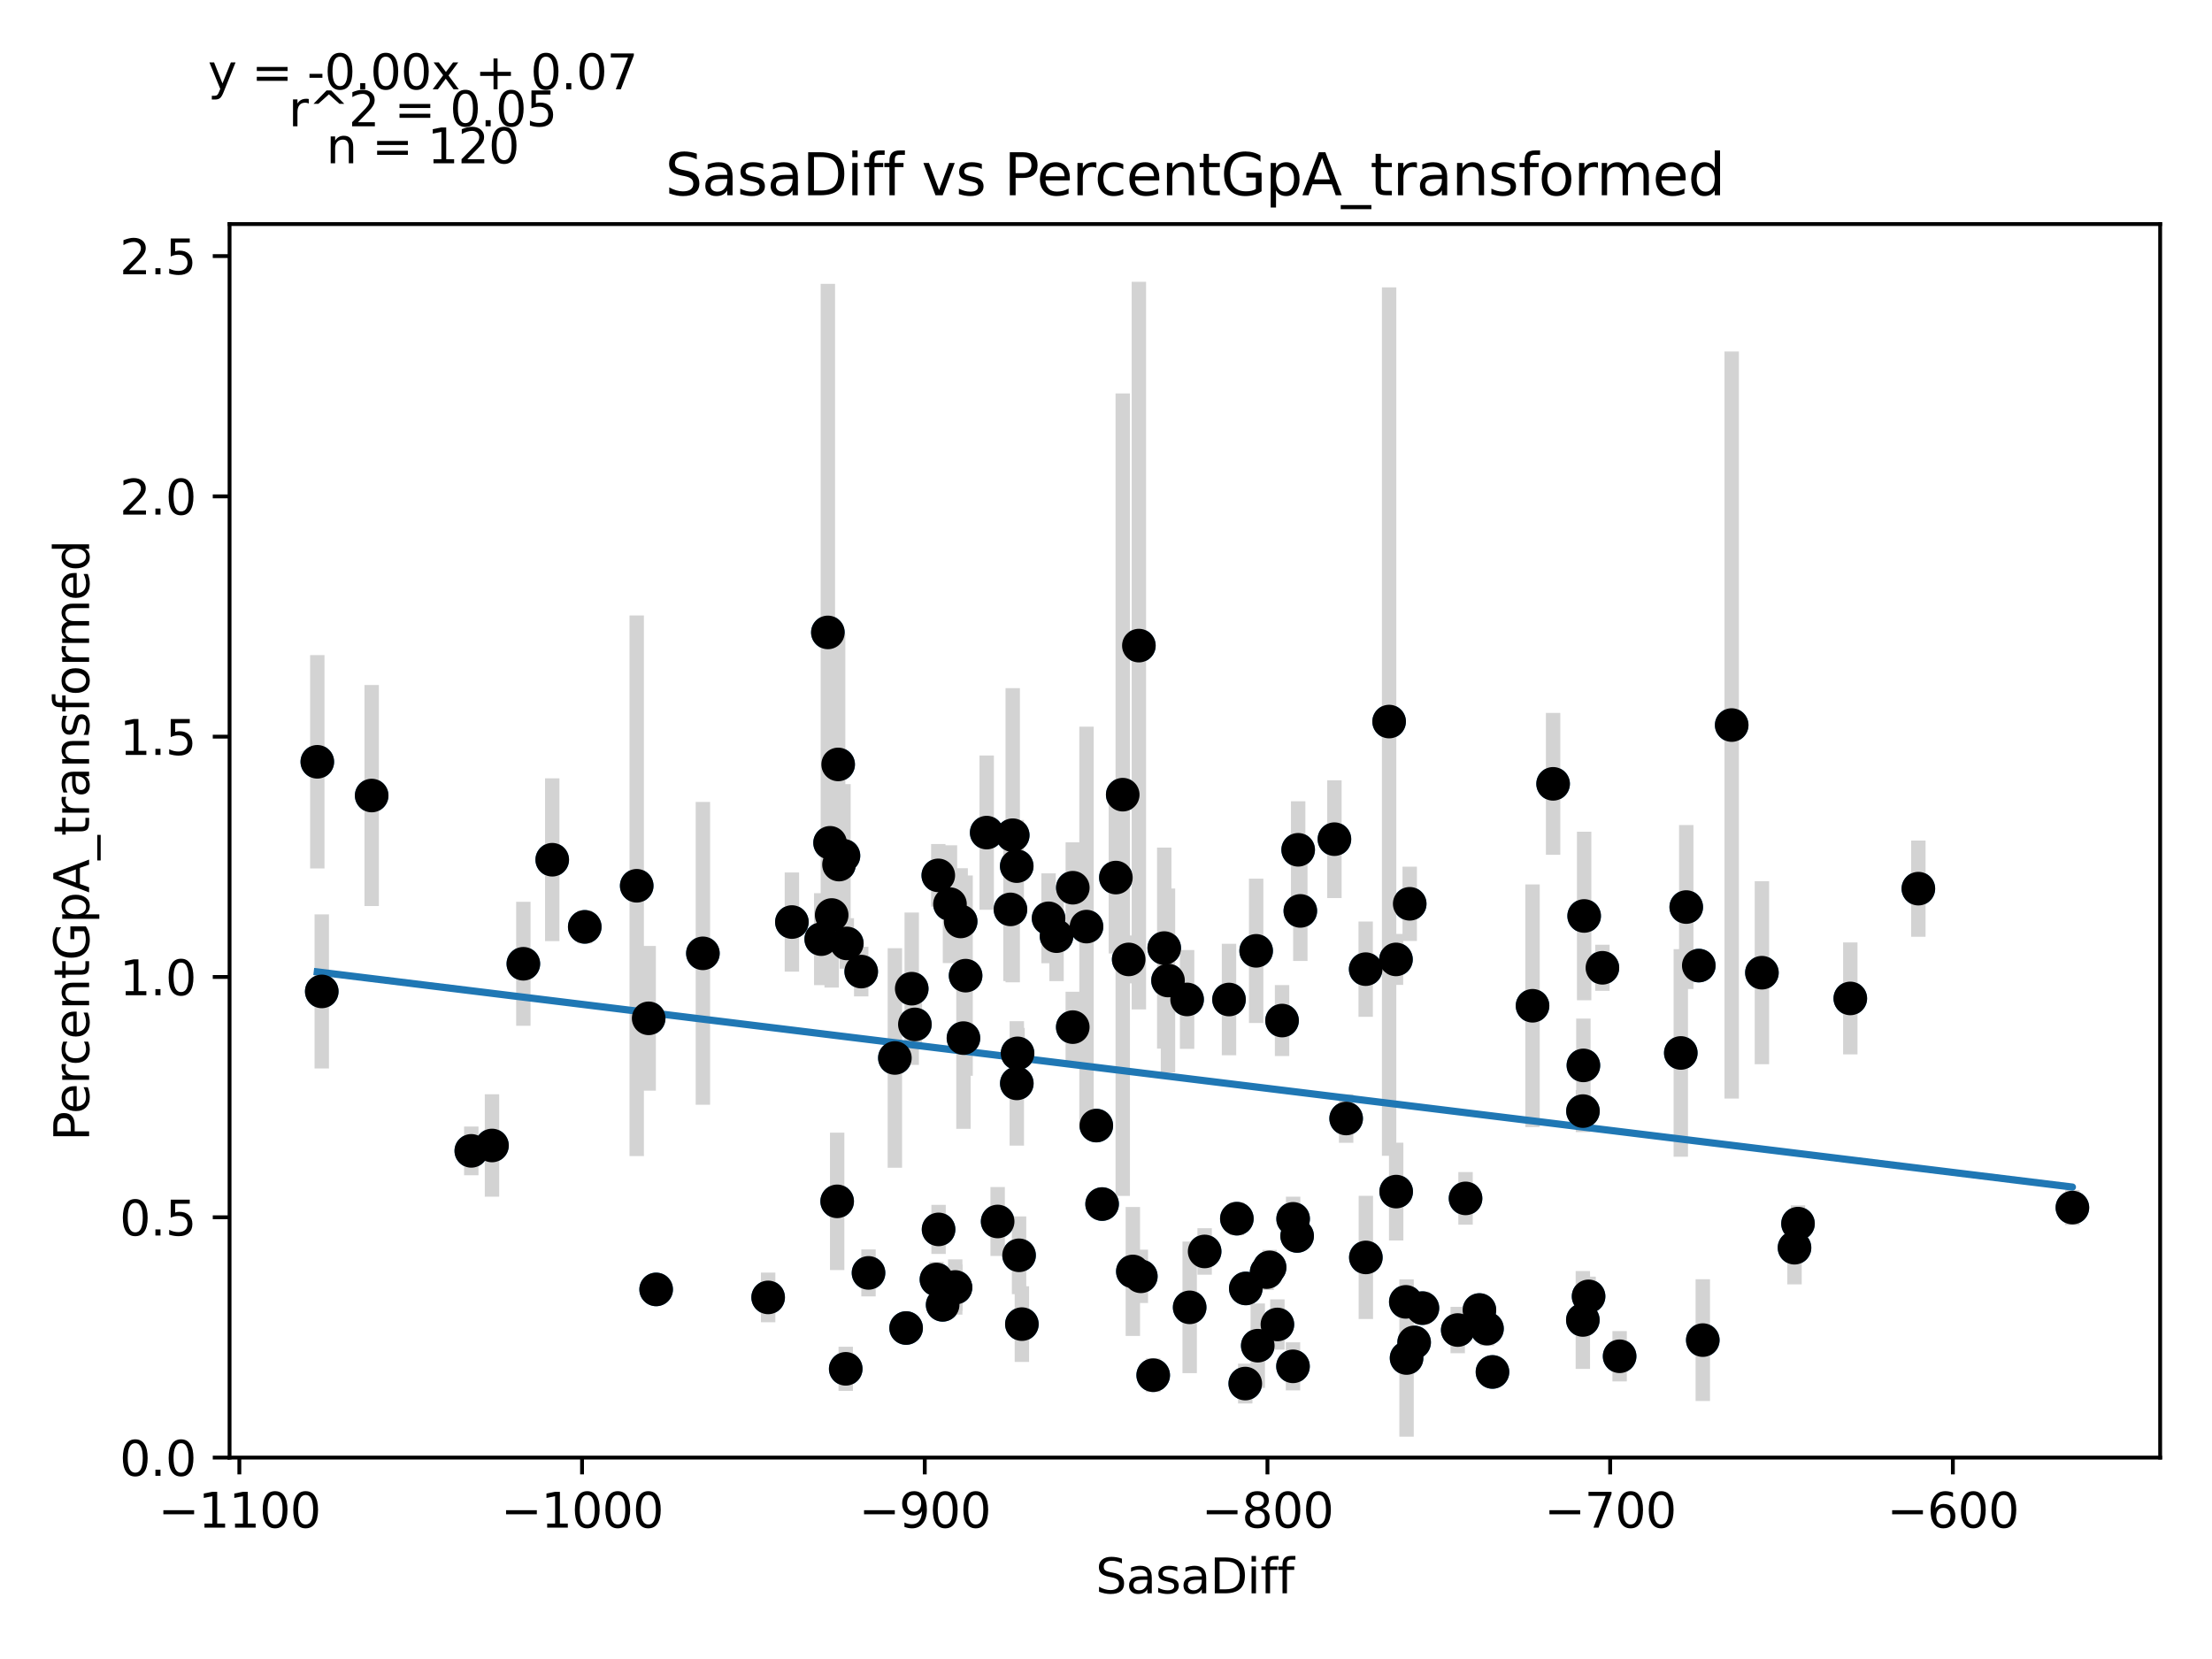 <?xml version="1.0" encoding="utf-8" standalone="no"?>
<!DOCTYPE svg PUBLIC "-//W3C//DTD SVG 1.1//EN"
  "http://www.w3.org/Graphics/SVG/1.1/DTD/svg11.dtd">
<svg xmlns:xlink="http://www.w3.org/1999/xlink" width="460.8pt" height="345.6pt" viewBox="0 0 460.8 345.6" xmlns="http://www.w3.org/2000/svg" version="1.1">
 <defs>
  <style type="text/css">*{stroke-linejoin: round; stroke-linecap: butt}</style>
 </defs>
 <g id="figure_1">
  <g id="patch_1">
   <path d="M 0 345.6 
L 460.8 345.6 
L 460.8 0 
L 0 0 
z
" style="fill: #ffffff"/>
  </g>
  <g id="axes_1">
   <g id="patch_2">
    <path d="M 47.821 303.64 
L 450 303.64 
L 450 46.676 
L 47.821 46.676 
z
" style="fill: #ffffff"/>
   </g>
   <g id="PathCollection_1">
    <defs>
     <path id="m62e9aff2b9" d="M 0 3 
C 0.796 3 1.559 2.684 2.121 2.121 
C 2.684 1.559 3 0.796 3 0 
C 3 -0.796 2.684 -1.559 2.121 -2.121 
C 1.559 -2.684 0.796 -3 0 -3 
C -0.796 -3 -1.559 -2.684 -2.121 -2.121 
C -2.684 -1.559 -3 -0.796 -3 0 
C -3 0.796 -2.684 1.559 -2.121 2.121 
C -1.559 2.684 -0.796 3 0 3 
z
" style="stroke: #1f77b4"/>
    </defs>
    <g clip-path="url(#pa1af54e844)">
     <use xlink:href="#m62e9aff2b9" x="66.102" y="158.698" style="fill: #1f77b4; stroke: #1f77b4"/>
     <use xlink:href="#m62e9aff2b9" x="226.34" y="193.028" style="fill: #1f77b4; stroke: #1f77b4"/>
     <use xlink:href="#m62e9aff2b9" x="121.816" y="193.083" style="fill: #1f77b4; stroke: #1f77b4"/>
     <use xlink:href="#m62e9aff2b9" x="237.249" y="134.492" style="fill: #1f77b4; stroke: #1f77b4"/>
     <use xlink:href="#m62e9aff2b9" x="210.97" y="173.989" style="fill: #1f77b4; stroke: #1f77b4"/>
     <use xlink:href="#m62e9aff2b9" x="67.03" y="206.532" style="fill: #1f77b4; stroke: #1f77b4"/>
     <use xlink:href="#m62e9aff2b9" x="77.425" y="165.724" style="fill: #1f77b4; stroke: #1f77b4"/>
     <use xlink:href="#m62e9aff2b9" x="210.498" y="189.443" style="fill: #1f77b4; stroke: #1f77b4"/>
     <use xlink:href="#m62e9aff2b9" x="197.898" y="188.352" style="fill: #1f77b4; stroke: #1f77b4"/>
     <use xlink:href="#m62e9aff2b9" x="146.425" y="198.597" style="fill: #1f77b4; stroke: #1f77b4"/>
     <use xlink:href="#m62e9aff2b9" x="270.432" y="177.028" style="fill: #1f77b4; stroke: #1f77b4"/>
     <use xlink:href="#m62e9aff2b9" x="173.254" y="190.613" style="fill: #1f77b4; stroke: #1f77b4"/>
     <use xlink:href="#m62e9aff2b9" x="261.679" y="198.076" style="fill: #1f77b4; stroke: #1f77b4"/>
     <use xlink:href="#m62e9aff2b9" x="333.813" y="201.609" style="fill: #1f77b4; stroke: #1f77b4"/>
     <use xlink:href="#m62e9aff2b9" x="176.409" y="196.532" style="fill: #1f77b4; stroke: #1f77b4"/>
     <use xlink:href="#m62e9aff2b9" x="256.025" y="208.217" style="fill: #1f77b4; stroke: #1f77b4"/>
     <use xlink:href="#m62e9aff2b9" x="171.076" y="195.639" style="fill: #1f77b4; stroke: #1f77b4"/>
     <use xlink:href="#m62e9aff2b9" x="175.709" y="178.26" style="fill: #1f77b4; stroke: #1f77b4"/>
     <use xlink:href="#m62e9aff2b9" x="172.461" y="131.744" style="fill: #1f77b4; stroke: #1f77b4"/>
     <use xlink:href="#m62e9aff2b9" x="195.463" y="182.358" style="fill: #1f77b4; stroke: #1f77b4"/>
     <use xlink:href="#m62e9aff2b9" x="179.407" y="202.401" style="fill: #1f77b4; stroke: #1f77b4"/>
     <use xlink:href="#m62e9aff2b9" x="135.13" y="212.136" style="fill: #1f77b4; stroke: #1f77b4"/>
     <use xlink:href="#m62e9aff2b9" x="132.639" y="184.523" style="fill: #1f77b4; stroke: #1f77b4"/>
     <use xlink:href="#m62e9aff2b9" x="243.317" y="204.258" style="fill: #1f77b4; stroke: #1f77b4"/>
     <use xlink:href="#m62e9aff2b9" x="270.881" y="189.76" style="fill: #1f77b4; stroke: #1f77b4"/>
     <use xlink:href="#m62e9aff2b9" x="211.805" y="180.432" style="fill: #1f77b4; stroke: #1f77b4"/>
     <use xlink:href="#m62e9aff2b9" x="200.704" y="216.258" style="fill: #1f77b4; stroke: #1f77b4"/>
     <use xlink:href="#m62e9aff2b9" x="280.426" y="233.006" style="fill: #1f77b4; stroke: #1f77b4"/>
     <use xlink:href="#m62e9aff2b9" x="200.125" y="191.953" style="fill: #1f77b4; stroke: #1f77b4"/>
     <use xlink:href="#m62e9aff2b9" x="164.965" y="192.078" style="fill: #1f77b4; stroke: #1f77b4"/>
     <use xlink:href="#m62e9aff2b9" x="229.589" y="250.828" style="fill: #1f77b4; stroke: #1f77b4"/>
     <use xlink:href="#m62e9aff2b9" x="223.485" y="184.93" style="fill: #1f77b4; stroke: #1f77b4"/>
     <use xlink:href="#m62e9aff2b9" x="172.918" y="175.573" style="fill: #1f77b4; stroke: #1f77b4"/>
     <use xlink:href="#m62e9aff2b9" x="198.99" y="268.101" style="fill: #1f77b4; stroke: #1f77b4"/>
     <use xlink:href="#m62e9aff2b9" x="247.294" y="208.201" style="fill: #1f77b4; stroke: #1f77b4"/>
     <use xlink:href="#m62e9aff2b9" x="319.256" y="209.52" style="fill: #1f77b4; stroke: #1f77b4"/>
     <use xlink:href="#m62e9aff2b9" x="296.318" y="272.505" style="fill: #1f77b4; stroke: #1f77b4"/>
     <use xlink:href="#m62e9aff2b9" x="289.379" y="150.315" style="fill: #1f77b4; stroke: #1f77b4"/>
     <use xlink:href="#m62e9aff2b9" x="201.153" y="203.245" style="fill: #1f77b4; stroke: #1f77b4"/>
     <use xlink:href="#m62e9aff2b9" x="174.603" y="159.245" style="fill: #1f77b4; stroke: #1f77b4"/>
     <use xlink:href="#m62e9aff2b9" x="351.275" y="188.955" style="fill: #1f77b4; stroke: #1f77b4"/>
     <use xlink:href="#m62e9aff2b9" x="174.781" y="180.11" style="fill: #1f77b4; stroke: #1f77b4"/>
     <use xlink:href="#m62e9aff2b9" x="220.093" y="195.021" style="fill: #1f77b4; stroke: #1f77b4"/>
     <use xlink:href="#m62e9aff2b9" x="115.041" y="179.097" style="fill: #1f77b4; stroke: #1f77b4"/>
     <use xlink:href="#m62e9aff2b9" x="247.829" y="272.344" style="fill: #1f77b4; stroke: #1f77b4"/>
     <use xlink:href="#m62e9aff2b9" x="242.532" y="197.503" style="fill: #1f77b4; stroke: #1f77b4"/>
     <use xlink:href="#m62e9aff2b9" x="207.828" y="254.457" style="fill: #1f77b4; stroke: #1f77b4"/>
     <use xlink:href="#m62e9aff2b9" x="264.485" y="264.016" style="fill: #1f77b4; stroke: #1f77b4"/>
     <use xlink:href="#m62e9aff2b9" x="330.008" y="190.81" style="fill: #1f77b4; stroke: #1f77b4"/>
     <use xlink:href="#m62e9aff2b9" x="235.129" y="199.865" style="fill: #1f77b4; stroke: #1f77b4"/>
     <use xlink:href="#m62e9aff2b9" x="136.687" y="268.612" style="fill: #1f77b4; stroke: #1f77b4"/>
     <use xlink:href="#m62e9aff2b9" x="290.807" y="199.865" style="fill: #1f77b4; stroke: #1f77b4"/>
     <use xlink:href="#m62e9aff2b9" x="218.437" y="191.301" style="fill: #1f77b4; stroke: #1f77b4"/>
     <use xlink:href="#m62e9aff2b9" x="360.742" y="151.043" style="fill: #1f77b4; stroke: #1f77b4"/>
     <use xlink:href="#m62e9aff2b9" x="284.496" y="201.893" style="fill: #1f77b4; stroke: #1f77b4"/>
     <use xlink:href="#m62e9aff2b9" x="232.458" y="182.813" style="fill: #1f77b4; stroke: #1f77b4"/>
     <use xlink:href="#m62e9aff2b9" x="199.04" y="268.243" style="fill: #1f77b4; stroke: #1f77b4"/>
     <use xlink:href="#m62e9aff2b9" x="277.985" y="174.814" style="fill: #1f77b4; stroke: #1f77b4"/>
     <use xlink:href="#m62e9aff2b9" x="290.85" y="248.232" style="fill: #1f77b4; stroke: #1f77b4"/>
     <use xlink:href="#m62e9aff2b9" x="240.233" y="286.479" style="fill: #1f77b4; stroke: #1f77b4"/>
     <use xlink:href="#m62e9aff2b9" x="233.886" y="165.545" style="fill: #1f77b4; stroke: #1f77b4"/>
     <use xlink:href="#m62e9aff2b9" x="266.105" y="275.911" style="fill: #1f77b4; stroke: #1f77b4"/>
     <use xlink:href="#m62e9aff2b9" x="250.949" y="260.701" style="fill: #1f77b4; stroke: #1f77b4"/>
     <use xlink:href="#m62e9aff2b9" x="174.396" y="250.262" style="fill: #1f77b4; stroke: #1f77b4"/>
     <use xlink:href="#m62e9aff2b9" x="267.076" y="212.601" style="fill: #1f77b4; stroke: #1f77b4"/>
     <use xlink:href="#m62e9aff2b9" x="329.758" y="231.461" style="fill: #1f77b4; stroke: #1f77b4"/>
     <use xlink:href="#m62e9aff2b9" x="212.29" y="261.502" style="fill: #1f77b4; stroke: #1f77b4"/>
     <use xlink:href="#m62e9aff2b9" x="188.76" y="276.654" style="fill: #1f77b4; stroke: #1f77b4"/>
     <use xlink:href="#m62e9aff2b9" x="269.354" y="284.632" style="fill: #1f77b4; stroke: #1f77b4"/>
     <use xlink:href="#m62e9aff2b9" x="330.929" y="270.055" style="fill: #1f77b4; stroke: #1f77b4"/>
     <use xlink:href="#m62e9aff2b9" x="353.888" y="201.148" style="fill: #1f77b4; stroke: #1f77b4"/>
     <use xlink:href="#m62e9aff2b9" x="186.418" y="220.395" style="fill: #1f77b4; stroke: #1f77b4"/>
     <use xlink:href="#m62e9aff2b9" x="211.976" y="219.433" style="fill: #1f77b4; stroke: #1f77b4"/>
     <use xlink:href="#m62e9aff2b9" x="329.851" y="221.942" style="fill: #1f77b4; stroke: #1f77b4"/>
     <use xlink:href="#m62e9aff2b9" x="337.397" y="282.536" style="fill: #1f77b4; stroke: #1f77b4"/>
     <use xlink:href="#m62e9aff2b9" x="190.587" y="213.4" style="fill: #1f77b4; stroke: #1f77b4"/>
     <use xlink:href="#m62e9aff2b9" x="205.544" y="173.446" style="fill: #1f77b4; stroke: #1f77b4"/>
     <use xlink:href="#m62e9aff2b9" x="212.876" y="275.838" style="fill: #1f77b4; stroke: #1f77b4"/>
     <use xlink:href="#m62e9aff2b9" x="269.382" y="253.908" style="fill: #1f77b4; stroke: #1f77b4"/>
     <use xlink:href="#m62e9aff2b9" x="211.819" y="225.691" style="fill: #1f77b4; stroke: #1f77b4"/>
     <use xlink:href="#m62e9aff2b9" x="270.217" y="257.474" style="fill: #1f77b4; stroke: #1f77b4"/>
     <use xlink:href="#m62e9aff2b9" x="195.521" y="256.107" style="fill: #1f77b4; stroke: #1f77b4"/>
     <use xlink:href="#m62e9aff2b9" x="259.523" y="268.407" style="fill: #1f77b4; stroke: #1f77b4"/>
     <use xlink:href="#m62e9aff2b9" x="109.023" y="200.772" style="fill: #1f77b4; stroke: #1f77b4"/>
     <use xlink:href="#m62e9aff2b9" x="294.59" y="279.647" style="fill: #1f77b4; stroke: #1f77b4"/>
     <use xlink:href="#m62e9aff2b9" x="367.038" y="202.633" style="fill: #1f77b4; stroke: #1f77b4"/>
     <use xlink:href="#m62e9aff2b9" x="98.178" y="239.748" style="fill: #1f77b4; stroke: #1f77b4"/>
     <use xlink:href="#m62e9aff2b9" x="310.911" y="285.803" style="fill: #1f77b4; stroke: #1f77b4"/>
     <use xlink:href="#m62e9aff2b9" x="305.299" y="249.647" style="fill: #1f77b4; stroke: #1f77b4"/>
     <use xlink:href="#m62e9aff2b9" x="292.856" y="271.202" style="fill: #1f77b4; stroke: #1f77b4"/>
     <use xlink:href="#m62e9aff2b9" x="263.864" y="265.006" style="fill: #1f77b4; stroke: #1f77b4"/>
     <use xlink:href="#m62e9aff2b9" x="259.409" y="288.222" style="fill: #1f77b4; stroke: #1f77b4"/>
     <use xlink:href="#m62e9aff2b9" x="262.015" y="280.33" style="fill: #1f77b4; stroke: #1f77b4"/>
     <use xlink:href="#m62e9aff2b9" x="293.013" y="282.902" style="fill: #1f77b4; stroke: #1f77b4"/>
     <use xlink:href="#m62e9aff2b9" x="228.382" y="234.478" style="fill: #1f77b4; stroke: #1f77b4"/>
     <use xlink:href="#m62e9aff2b9" x="223.477" y="213.971" style="fill: #1f77b4; stroke: #1f77b4"/>
     <use xlink:href="#m62e9aff2b9" x="196.37" y="271.825" style="fill: #1f77b4; stroke: #1f77b4"/>
     <use xlink:href="#m62e9aff2b9" x="102.49" y="238.624" style="fill: #1f77b4; stroke: #1f77b4"/>
     <use xlink:href="#m62e9aff2b9" x="374.556" y="254.906" style="fill: #1f77b4; stroke: #1f77b4"/>
     <use xlink:href="#m62e9aff2b9" x="189.931" y="205.963" style="fill: #1f77b4; stroke: #1f77b4"/>
     <use xlink:href="#m62e9aff2b9" x="354.723" y="279.167" style="fill: #1f77b4; stroke: #1f77b4"/>
     <use xlink:href="#m62e9aff2b9" x="160.018" y="270.275" style="fill: #1f77b4; stroke: #1f77b4"/>
     <use xlink:href="#m62e9aff2b9" x="373.828" y="259.923" style="fill: #1f77b4; stroke: #1f77b4"/>
     <use xlink:href="#m62e9aff2b9" x="431.719" y="251.56" style="fill: #1f77b4; stroke: #1f77b4"/>
     <use xlink:href="#m62e9aff2b9" x="195.078" y="266.542" style="fill: #1f77b4; stroke: #1f77b4"/>
     <use xlink:href="#m62e9aff2b9" x="257.66" y="253.87" style="fill: #1f77b4; stroke: #1f77b4"/>
     <use xlink:href="#m62e9aff2b9" x="235.992" y="264.866" style="fill: #1f77b4; stroke: #1f77b4"/>
     <use xlink:href="#m62e9aff2b9" x="309.768" y="276.776" style="fill: #1f77b4; stroke: #1f77b4"/>
     <use xlink:href="#m62e9aff2b9" x="303.671" y="277.071" style="fill: #1f77b4; stroke: #1f77b4"/>
     <use xlink:href="#m62e9aff2b9" x="176.181" y="285.152" style="fill: #1f77b4; stroke: #1f77b4"/>
     <use xlink:href="#m62e9aff2b9" x="180.928" y="265.168" style="fill: #1f77b4; stroke: #1f77b4"/>
     <use xlink:href="#m62e9aff2b9" x="293.669" y="188.279" style="fill: #1f77b4; stroke: #1f77b4"/>
     <use xlink:href="#m62e9aff2b9" x="399.629" y="185.123" style="fill: #1f77b4; stroke: #1f77b4"/>
     <use xlink:href="#m62e9aff2b9" x="329.736" y="274.972" style="fill: #1f77b4; stroke: #1f77b4"/>
     <use xlink:href="#m62e9aff2b9" x="323.54" y="163.287" style="fill: #1f77b4; stroke: #1f77b4"/>
     <use xlink:href="#m62e9aff2b9" x="308.191" y="272.902" style="fill: #1f77b4; stroke: #1f77b4"/>
     <use xlink:href="#m62e9aff2b9" x="237.656" y="265.882" style="fill: #1f77b4; stroke: #1f77b4"/>
     <use xlink:href="#m62e9aff2b9" x="284.531" y="261.945" style="fill: #1f77b4; stroke: #1f77b4"/>
     <use xlink:href="#m62e9aff2b9" x="350.14" y="219.349" style="fill: #1f77b4; stroke: #1f77b4"/>
     <use xlink:href="#m62e9aff2b9" x="385.45" y="207.991" style="fill: #1f77b4; stroke: #1f77b4"/>
    </g>
   </g>
   <g id="matplotlib.axis_1">
    <g id="xtick_1">
     <g id="line2d_1">
      <defs>
       <path id="m9baa353b80" d="M 0 0 
L 0 3.5 
" style="stroke: #000000; stroke-width: 0.8"/>
      </defs>
      <g>
       <use xlink:href="#m9baa353b80" x="49.861" y="303.64" style="stroke: #000000; stroke-width: 0.8"/>
      </g>
     </g>
     <g id="text_1">
      <!-- −1100 -->
      <g transform="translate(32.946 318.238)scale(0.1 -0.1)">
       <defs>
        <path id="DejaVuSans-2212" d="M 678 2272 
L 4684 2272 
L 4684 1741 
L 678 1741 
L 678 2272 
z
" transform="scale(0.016)"/>
        <path id="DejaVuSans-31" d="M 794 531 
L 1825 531 
L 1825 4091 
L 703 3866 
L 703 4441 
L 1819 4666 
L 2450 4666 
L 2450 531 
L 3481 531 
L 3481 0 
L 794 0 
L 794 531 
z
" transform="scale(0.016)"/>
        <path id="DejaVuSans-30" d="M 2034 4250 
Q 1547 4250 1301 3770 
Q 1056 3291 1056 2328 
Q 1056 1369 1301 889 
Q 1547 409 2034 409 
Q 2525 409 2770 889 
Q 3016 1369 3016 2328 
Q 3016 3291 2770 3770 
Q 2525 4250 2034 4250 
z
M 2034 4750 
Q 2819 4750 3233 4129 
Q 3647 3509 3647 2328 
Q 3647 1150 3233 529 
Q 2819 -91 2034 -91 
Q 1250 -91 836 529 
Q 422 1150 422 2328 
Q 422 3509 836 4129 
Q 1250 4750 2034 4750 
z
" transform="scale(0.016)"/>
       </defs>
       <use xlink:href="#DejaVuSans-2212"/>
       <use xlink:href="#DejaVuSans-31" x="83.789"/>
       <use xlink:href="#DejaVuSans-31" x="147.412"/>
       <use xlink:href="#DejaVuSans-30" x="211.035"/>
       <use xlink:href="#DejaVuSans-30" x="274.658"/>
      </g>
     </g>
    </g>
    <g id="xtick_2">
     <g id="line2d_2">
      <g>
       <use xlink:href="#m9baa353b80" x="121.252" y="303.64" style="stroke: #000000; stroke-width: 0.8"/>
      </g>
     </g>
     <g id="text_2">
      <!-- −1000 -->
      <g transform="translate(104.337 318.238)scale(0.1 -0.1)">
       <use xlink:href="#DejaVuSans-2212"/>
       <use xlink:href="#DejaVuSans-31" x="83.789"/>
       <use xlink:href="#DejaVuSans-30" x="147.412"/>
       <use xlink:href="#DejaVuSans-30" x="211.035"/>
       <use xlink:href="#DejaVuSans-30" x="274.658"/>
      </g>
     </g>
    </g>
    <g id="xtick_3">
     <g id="line2d_3">
      <g>
       <use xlink:href="#m9baa353b80" x="192.643" y="303.64" style="stroke: #000000; stroke-width: 0.8"/>
      </g>
     </g>
     <g id="text_3">
      <!-- −900 -->
      <g transform="translate(178.91 318.238)scale(0.1 -0.1)">
       <defs>
        <path id="DejaVuSans-39" d="M 703 97 
L 703 672 
Q 941 559 1184 500 
Q 1428 441 1663 441 
Q 2288 441 2617 861 
Q 2947 1281 2994 2138 
Q 2813 1869 2534 1725 
Q 2256 1581 1919 1581 
Q 1219 1581 811 2004 
Q 403 2428 403 3163 
Q 403 3881 828 4315 
Q 1253 4750 1959 4750 
Q 2769 4750 3195 4129 
Q 3622 3509 3622 2328 
Q 3622 1225 3098 567 
Q 2575 -91 1691 -91 
Q 1453 -91 1209 -44 
Q 966 3 703 97 
z
M 1959 2075 
Q 2384 2075 2632 2365 
Q 2881 2656 2881 3163 
Q 2881 3666 2632 3958 
Q 2384 4250 1959 4250 
Q 1534 4250 1286 3958 
Q 1038 3666 1038 3163 
Q 1038 2656 1286 2365 
Q 1534 2075 1959 2075 
z
" transform="scale(0.016)"/>
       </defs>
       <use xlink:href="#DejaVuSans-2212"/>
       <use xlink:href="#DejaVuSans-39" x="83.789"/>
       <use xlink:href="#DejaVuSans-30" x="147.412"/>
       <use xlink:href="#DejaVuSans-30" x="211.035"/>
      </g>
     </g>
    </g>
    <g id="xtick_4">
     <g id="line2d_4">
      <g>
       <use xlink:href="#m9baa353b80" x="264.035" y="303.64" style="stroke: #000000; stroke-width: 0.8"/>
      </g>
     </g>
     <g id="text_4">
      <!-- −800 -->
      <g transform="translate(250.301 318.238)scale(0.1 -0.1)">
       <defs>
        <path id="DejaVuSans-38" d="M 2034 2216 
Q 1584 2216 1326 1975 
Q 1069 1734 1069 1313 
Q 1069 891 1326 650 
Q 1584 409 2034 409 
Q 2484 409 2743 651 
Q 3003 894 3003 1313 
Q 3003 1734 2745 1975 
Q 2488 2216 2034 2216 
z
M 1403 2484 
Q 997 2584 770 2862 
Q 544 3141 544 3541 
Q 544 4100 942 4425 
Q 1341 4750 2034 4750 
Q 2731 4750 3128 4425 
Q 3525 4100 3525 3541 
Q 3525 3141 3298 2862 
Q 3072 2584 2669 2484 
Q 3125 2378 3379 2068 
Q 3634 1759 3634 1313 
Q 3634 634 3220 271 
Q 2806 -91 2034 -91 
Q 1263 -91 848 271 
Q 434 634 434 1313 
Q 434 1759 690 2068 
Q 947 2378 1403 2484 
z
M 1172 3481 
Q 1172 3119 1398 2916 
Q 1625 2713 2034 2713 
Q 2441 2713 2670 2916 
Q 2900 3119 2900 3481 
Q 2900 3844 2670 4047 
Q 2441 4250 2034 4250 
Q 1625 4250 1398 4047 
Q 1172 3844 1172 3481 
z
" transform="scale(0.016)"/>
       </defs>
       <use xlink:href="#DejaVuSans-2212"/>
       <use xlink:href="#DejaVuSans-38" x="83.789"/>
       <use xlink:href="#DejaVuSans-30" x="147.412"/>
       <use xlink:href="#DejaVuSans-30" x="211.035"/>
      </g>
     </g>
    </g>
    <g id="xtick_5">
     <g id="line2d_5">
      <g>
       <use xlink:href="#m9baa353b80" x="335.426" y="303.64" style="stroke: #000000; stroke-width: 0.8"/>
      </g>
     </g>
     <g id="text_5">
      <!-- −700 -->
      <g transform="translate(321.693 318.238)scale(0.1 -0.1)">
       <defs>
        <path id="DejaVuSans-37" d="M 525 4666 
L 3525 4666 
L 3525 4397 
L 1831 0 
L 1172 0 
L 2766 4134 
L 525 4134 
L 525 4666 
z
" transform="scale(0.016)"/>
       </defs>
       <use xlink:href="#DejaVuSans-2212"/>
       <use xlink:href="#DejaVuSans-37" x="83.789"/>
       <use xlink:href="#DejaVuSans-30" x="147.412"/>
       <use xlink:href="#DejaVuSans-30" x="211.035"/>
      </g>
     </g>
    </g>
    <g id="xtick_6">
     <g id="line2d_6">
      <g>
       <use xlink:href="#m9baa353b80" x="406.818" y="303.64" style="stroke: #000000; stroke-width: 0.8"/>
      </g>
     </g>
     <g id="text_6">
      <!-- −600 -->
      <g transform="translate(393.084 318.238)scale(0.1 -0.1)">
       <defs>
        <path id="DejaVuSans-36" d="M 2113 2584 
Q 1688 2584 1439 2293 
Q 1191 2003 1191 1497 
Q 1191 994 1439 701 
Q 1688 409 2113 409 
Q 2538 409 2786 701 
Q 3034 994 3034 1497 
Q 3034 2003 2786 2293 
Q 2538 2584 2113 2584 
z
M 3366 4563 
L 3366 3988 
Q 3128 4100 2886 4159 
Q 2644 4219 2406 4219 
Q 1781 4219 1451 3797 
Q 1122 3375 1075 2522 
Q 1259 2794 1537 2939 
Q 1816 3084 2150 3084 
Q 2853 3084 3261 2657 
Q 3669 2231 3669 1497 
Q 3669 778 3244 343 
Q 2819 -91 2113 -91 
Q 1303 -91 875 529 
Q 447 1150 447 2328 
Q 447 3434 972 4092 
Q 1497 4750 2381 4750 
Q 2619 4750 2861 4703 
Q 3103 4656 3366 4563 
z
" transform="scale(0.016)"/>
       </defs>
       <use xlink:href="#DejaVuSans-2212"/>
       <use xlink:href="#DejaVuSans-36" x="83.789"/>
       <use xlink:href="#DejaVuSans-30" x="147.412"/>
       <use xlink:href="#DejaVuSans-30" x="211.035"/>
      </g>
     </g>
    </g>
    <g id="text_7">
     <!-- SasaDiff -->
     <g transform="translate(228.244 331.917)scale(0.1 -0.1)">
      <defs>
       <path id="DejaVuSans-53" d="M 3425 4513 
L 3425 3897 
Q 3066 4069 2747 4153 
Q 2428 4238 2131 4238 
Q 1616 4238 1336 4038 
Q 1056 3838 1056 3469 
Q 1056 3159 1242 3001 
Q 1428 2844 1947 2747 
L 2328 2669 
Q 3034 2534 3370 2195 
Q 3706 1856 3706 1288 
Q 3706 609 3251 259 
Q 2797 -91 1919 -91 
Q 1588 -91 1214 -16 
Q 841 59 441 206 
L 441 856 
Q 825 641 1194 531 
Q 1563 422 1919 422 
Q 2459 422 2753 634 
Q 3047 847 3047 1241 
Q 3047 1584 2836 1778 
Q 2625 1972 2144 2069 
L 1759 2144 
Q 1053 2284 737 2584 
Q 422 2884 422 3419 
Q 422 4038 858 4394 
Q 1294 4750 2059 4750 
Q 2388 4750 2728 4690 
Q 3069 4631 3425 4513 
z
" transform="scale(0.016)"/>
       <path id="DejaVuSans-61" d="M 2194 1759 
Q 1497 1759 1228 1600 
Q 959 1441 959 1056 
Q 959 750 1161 570 
Q 1363 391 1709 391 
Q 2188 391 2477 730 
Q 2766 1069 2766 1631 
L 2766 1759 
L 2194 1759 
z
M 3341 1997 
L 3341 0 
L 2766 0 
L 2766 531 
Q 2569 213 2275 61 
Q 1981 -91 1556 -91 
Q 1019 -91 701 211 
Q 384 513 384 1019 
Q 384 1609 779 1909 
Q 1175 2209 1959 2209 
L 2766 2209 
L 2766 2266 
Q 2766 2663 2505 2880 
Q 2244 3097 1772 3097 
Q 1472 3097 1187 3025 
Q 903 2953 641 2809 
L 641 3341 
Q 956 3463 1253 3523 
Q 1550 3584 1831 3584 
Q 2591 3584 2966 3190 
Q 3341 2797 3341 1997 
z
" transform="scale(0.016)"/>
       <path id="DejaVuSans-73" d="M 2834 3397 
L 2834 2853 
Q 2591 2978 2328 3040 
Q 2066 3103 1784 3103 
Q 1356 3103 1142 2972 
Q 928 2841 928 2578 
Q 928 2378 1081 2264 
Q 1234 2150 1697 2047 
L 1894 2003 
Q 2506 1872 2764 1633 
Q 3022 1394 3022 966 
Q 3022 478 2636 193 
Q 2250 -91 1575 -91 
Q 1294 -91 989 -36 
Q 684 19 347 128 
L 347 722 
Q 666 556 975 473 
Q 1284 391 1588 391 
Q 1994 391 2212 530 
Q 2431 669 2431 922 
Q 2431 1156 2273 1281 
Q 2116 1406 1581 1522 
L 1381 1569 
Q 847 1681 609 1914 
Q 372 2147 372 2553 
Q 372 3047 722 3315 
Q 1072 3584 1716 3584 
Q 2034 3584 2315 3537 
Q 2597 3491 2834 3397 
z
" transform="scale(0.016)"/>
       <path id="DejaVuSans-44" d="M 1259 4147 
L 1259 519 
L 2022 519 
Q 2988 519 3436 956 
Q 3884 1394 3884 2338 
Q 3884 3275 3436 3711 
Q 2988 4147 2022 4147 
L 1259 4147 
z
M 628 4666 
L 1925 4666 
Q 3281 4666 3915 4102 
Q 4550 3538 4550 2338 
Q 4550 1131 3912 565 
Q 3275 0 1925 0 
L 628 0 
L 628 4666 
z
" transform="scale(0.016)"/>
       <path id="DejaVuSans-69" d="M 603 3500 
L 1178 3500 
L 1178 0 
L 603 0 
L 603 3500 
z
M 603 4863 
L 1178 4863 
L 1178 4134 
L 603 4134 
L 603 4863 
z
" transform="scale(0.016)"/>
       <path id="DejaVuSans-66" d="M 2375 4863 
L 2375 4384 
L 1825 4384 
Q 1516 4384 1395 4259 
Q 1275 4134 1275 3809 
L 1275 3500 
L 2222 3500 
L 2222 3053 
L 1275 3053 
L 1275 0 
L 697 0 
L 697 3053 
L 147 3053 
L 147 3500 
L 697 3500 
L 697 3744 
Q 697 4328 969 4595 
Q 1241 4863 1831 4863 
L 2375 4863 
z
" transform="scale(0.016)"/>
      </defs>
      <use xlink:href="#DejaVuSans-53"/>
      <use xlink:href="#DejaVuSans-61" x="63.477"/>
      <use xlink:href="#DejaVuSans-73" x="124.756"/>
      <use xlink:href="#DejaVuSans-61" x="176.855"/>
      <use xlink:href="#DejaVuSans-44" x="238.135"/>
      <use xlink:href="#DejaVuSans-69" x="315.137"/>
      <use xlink:href="#DejaVuSans-66" x="342.92"/>
      <use xlink:href="#DejaVuSans-66" x="378.125"/>
     </g>
    </g>
   </g>
   <g id="matplotlib.axis_2">
    <g id="ytick_1">
     <g id="line2d_7">
      <defs>
       <path id="m110d5ae406" d="M 0 0 
L -3.5 0 
" style="stroke: #000000; stroke-width: 0.8"/>
      </defs>
      <g>
       <use xlink:href="#m110d5ae406" x="47.821" y="303.64" style="stroke: #000000; stroke-width: 0.8"/>
      </g>
     </g>
     <g id="text_8">
      <!-- 0.0 -->
      <g transform="translate(24.918 307.439)scale(0.1 -0.1)">
       <defs>
        <path id="DejaVuSans-2e" d="M 684 794 
L 1344 794 
L 1344 0 
L 684 0 
L 684 794 
z
" transform="scale(0.016)"/>
       </defs>
       <use xlink:href="#DejaVuSans-30"/>
       <use xlink:href="#DejaVuSans-2e" x="63.623"/>
       <use xlink:href="#DejaVuSans-30" x="95.41"/>
      </g>
     </g>
    </g>
    <g id="ytick_2">
     <g id="line2d_8">
      <g>
       <use xlink:href="#m110d5ae406" x="47.821" y="253.581" style="stroke: #000000; stroke-width: 0.8"/>
      </g>
     </g>
     <g id="text_9">
      <!-- 0.5 -->
      <g transform="translate(24.918 257.38)scale(0.1 -0.1)">
       <defs>
        <path id="DejaVuSans-35" d="M 691 4666 
L 3169 4666 
L 3169 4134 
L 1269 4134 
L 1269 2991 
Q 1406 3038 1543 3061 
Q 1681 3084 1819 3084 
Q 2600 3084 3056 2656 
Q 3513 2228 3513 1497 
Q 3513 744 3044 326 
Q 2575 -91 1722 -91 
Q 1428 -91 1123 -41 
Q 819 9 494 109 
L 494 744 
Q 775 591 1075 516 
Q 1375 441 1709 441 
Q 2250 441 2565 725 
Q 2881 1009 2881 1497 
Q 2881 1984 2565 2268 
Q 2250 2553 1709 2553 
Q 1456 2553 1204 2497 
Q 953 2441 691 2322 
L 691 4666 
z
" transform="scale(0.016)"/>
       </defs>
       <use xlink:href="#DejaVuSans-30"/>
       <use xlink:href="#DejaVuSans-2e" x="63.623"/>
       <use xlink:href="#DejaVuSans-35" x="95.41"/>
      </g>
     </g>
    </g>
    <g id="ytick_3">
     <g id="line2d_9">
      <g>
       <use xlink:href="#m110d5ae406" x="47.821" y="203.522" style="stroke: #000000; stroke-width: 0.8"/>
      </g>
     </g>
     <g id="text_10">
      <!-- 1.0 -->
      <g transform="translate(24.918 207.321)scale(0.1 -0.1)">
       <use xlink:href="#DejaVuSans-31"/>
       <use xlink:href="#DejaVuSans-2e" x="63.623"/>
       <use xlink:href="#DejaVuSans-30" x="95.41"/>
      </g>
     </g>
    </g>
    <g id="ytick_4">
     <g id="line2d_10">
      <g>
       <use xlink:href="#m110d5ae406" x="47.821" y="153.462" style="stroke: #000000; stroke-width: 0.8"/>
      </g>
     </g>
     <g id="text_11">
      <!-- 1.5 -->
      <g transform="translate(24.918 157.262)scale(0.1 -0.1)">
       <use xlink:href="#DejaVuSans-31"/>
       <use xlink:href="#DejaVuSans-2e" x="63.623"/>
       <use xlink:href="#DejaVuSans-35" x="95.41"/>
      </g>
     </g>
    </g>
    <g id="ytick_5">
     <g id="line2d_11">
      <g>
       <use xlink:href="#m110d5ae406" x="47.821" y="103.403" style="stroke: #000000; stroke-width: 0.8"/>
      </g>
     </g>
     <g id="text_12">
      <!-- 2.0 -->
      <g transform="translate(24.918 107.203)scale(0.1 -0.1)">
       <defs>
        <path id="DejaVuSans-32" d="M 1228 531 
L 3431 531 
L 3431 0 
L 469 0 
L 469 531 
Q 828 903 1448 1529 
Q 2069 2156 2228 2338 
Q 2531 2678 2651 2914 
Q 2772 3150 2772 3378 
Q 2772 3750 2511 3984 
Q 2250 4219 1831 4219 
Q 1534 4219 1204 4116 
Q 875 4013 500 3803 
L 500 4441 
Q 881 4594 1212 4672 
Q 1544 4750 1819 4750 
Q 2544 4750 2975 4387 
Q 3406 4025 3406 3419 
Q 3406 3131 3298 2873 
Q 3191 2616 2906 2266 
Q 2828 2175 2409 1742 
Q 1991 1309 1228 531 
z
" transform="scale(0.016)"/>
       </defs>
       <use xlink:href="#DejaVuSans-32"/>
       <use xlink:href="#DejaVuSans-2e" x="63.623"/>
       <use xlink:href="#DejaVuSans-30" x="95.41"/>
      </g>
     </g>
    </g>
    <g id="ytick_6">
     <g id="line2d_12">
      <g>
       <use xlink:href="#m110d5ae406" x="47.821" y="53.344" style="stroke: #000000; stroke-width: 0.8"/>
      </g>
     </g>
     <g id="text_13">
      <!-- 2.5 -->
      <g transform="translate(24.918 57.143)scale(0.1 -0.1)">
       <use xlink:href="#DejaVuSans-32"/>
       <use xlink:href="#DejaVuSans-2e" x="63.623"/>
       <use xlink:href="#DejaVuSans-35" x="95.41"/>
      </g>
     </g>
    </g>
    <g id="text_14">
     <!-- PercentGpA_transformed -->
     <g transform="translate(18.56 237.696)rotate(-90)scale(0.1 -0.1)">
      <defs>
       <path id="DejaVuSans-50" d="M 1259 4147 
L 1259 2394 
L 2053 2394 
Q 2494 2394 2734 2622 
Q 2975 2850 2975 3272 
Q 2975 3691 2734 3919 
Q 2494 4147 2053 4147 
L 1259 4147 
z
M 628 4666 
L 2053 4666 
Q 2838 4666 3239 4311 
Q 3641 3956 3641 3272 
Q 3641 2581 3239 2228 
Q 2838 1875 2053 1875 
L 1259 1875 
L 1259 0 
L 628 0 
L 628 4666 
z
" transform="scale(0.016)"/>
       <path id="DejaVuSans-65" d="M 3597 1894 
L 3597 1613 
L 953 1613 
Q 991 1019 1311 708 
Q 1631 397 2203 397 
Q 2534 397 2845 478 
Q 3156 559 3463 722 
L 3463 178 
Q 3153 47 2828 -22 
Q 2503 -91 2169 -91 
Q 1331 -91 842 396 
Q 353 884 353 1716 
Q 353 2575 817 3079 
Q 1281 3584 2069 3584 
Q 2775 3584 3186 3129 
Q 3597 2675 3597 1894 
z
M 3022 2063 
Q 3016 2534 2758 2815 
Q 2500 3097 2075 3097 
Q 1594 3097 1305 2825 
Q 1016 2553 972 2059 
L 3022 2063 
z
" transform="scale(0.016)"/>
       <path id="DejaVuSans-72" d="M 2631 2963 
Q 2534 3019 2420 3045 
Q 2306 3072 2169 3072 
Q 1681 3072 1420 2755 
Q 1159 2438 1159 1844 
L 1159 0 
L 581 0 
L 581 3500 
L 1159 3500 
L 1159 2956 
Q 1341 3275 1631 3429 
Q 1922 3584 2338 3584 
Q 2397 3584 2469 3576 
Q 2541 3569 2628 3553 
L 2631 2963 
z
" transform="scale(0.016)"/>
       <path id="DejaVuSans-63" d="M 3122 3366 
L 3122 2828 
Q 2878 2963 2633 3030 
Q 2388 3097 2138 3097 
Q 1578 3097 1268 2742 
Q 959 2388 959 1747 
Q 959 1106 1268 751 
Q 1578 397 2138 397 
Q 2388 397 2633 464 
Q 2878 531 3122 666 
L 3122 134 
Q 2881 22 2623 -34 
Q 2366 -91 2075 -91 
Q 1284 -91 818 406 
Q 353 903 353 1747 
Q 353 2603 823 3093 
Q 1294 3584 2113 3584 
Q 2378 3584 2631 3529 
Q 2884 3475 3122 3366 
z
" transform="scale(0.016)"/>
       <path id="DejaVuSans-6e" d="M 3513 2113 
L 3513 0 
L 2938 0 
L 2938 2094 
Q 2938 2591 2744 2837 
Q 2550 3084 2163 3084 
Q 1697 3084 1428 2787 
Q 1159 2491 1159 1978 
L 1159 0 
L 581 0 
L 581 3500 
L 1159 3500 
L 1159 2956 
Q 1366 3272 1645 3428 
Q 1925 3584 2291 3584 
Q 2894 3584 3203 3211 
Q 3513 2838 3513 2113 
z
" transform="scale(0.016)"/>
       <path id="DejaVuSans-74" d="M 1172 4494 
L 1172 3500 
L 2356 3500 
L 2356 3053 
L 1172 3053 
L 1172 1153 
Q 1172 725 1289 603 
Q 1406 481 1766 481 
L 2356 481 
L 2356 0 
L 1766 0 
Q 1100 0 847 248 
Q 594 497 594 1153 
L 594 3053 
L 172 3053 
L 172 3500 
L 594 3500 
L 594 4494 
L 1172 4494 
z
" transform="scale(0.016)"/>
       <path id="DejaVuSans-47" d="M 3809 666 
L 3809 1919 
L 2778 1919 
L 2778 2438 
L 4434 2438 
L 4434 434 
Q 4069 175 3628 42 
Q 3188 -91 2688 -91 
Q 1594 -91 976 548 
Q 359 1188 359 2328 
Q 359 3472 976 4111 
Q 1594 4750 2688 4750 
Q 3144 4750 3555 4637 
Q 3966 4525 4313 4306 
L 4313 3634 
Q 3963 3931 3569 4081 
Q 3175 4231 2741 4231 
Q 1884 4231 1454 3753 
Q 1025 3275 1025 2328 
Q 1025 1384 1454 906 
Q 1884 428 2741 428 
Q 3075 428 3337 486 
Q 3600 544 3809 666 
z
" transform="scale(0.016)"/>
       <path id="DejaVuSans-70" d="M 1159 525 
L 1159 -1331 
L 581 -1331 
L 581 3500 
L 1159 3500 
L 1159 2969 
Q 1341 3281 1617 3432 
Q 1894 3584 2278 3584 
Q 2916 3584 3314 3078 
Q 3713 2572 3713 1747 
Q 3713 922 3314 415 
Q 2916 -91 2278 -91 
Q 1894 -91 1617 61 
Q 1341 213 1159 525 
z
M 3116 1747 
Q 3116 2381 2855 2742 
Q 2594 3103 2138 3103 
Q 1681 3103 1420 2742 
Q 1159 2381 1159 1747 
Q 1159 1113 1420 752 
Q 1681 391 2138 391 
Q 2594 391 2855 752 
Q 3116 1113 3116 1747 
z
" transform="scale(0.016)"/>
       <path id="DejaVuSans-41" d="M 2188 4044 
L 1331 1722 
L 3047 1722 
L 2188 4044 
z
M 1831 4666 
L 2547 4666 
L 4325 0 
L 3669 0 
L 3244 1197 
L 1141 1197 
L 716 0 
L 50 0 
L 1831 4666 
z
" transform="scale(0.016)"/>
       <path id="DejaVuSans-5f" d="M 3263 -1063 
L 3263 -1509 
L -63 -1509 
L -63 -1063 
L 3263 -1063 
z
" transform="scale(0.016)"/>
       <path id="DejaVuSans-6f" d="M 1959 3097 
Q 1497 3097 1228 2736 
Q 959 2375 959 1747 
Q 959 1119 1226 758 
Q 1494 397 1959 397 
Q 2419 397 2687 759 
Q 2956 1122 2956 1747 
Q 2956 2369 2687 2733 
Q 2419 3097 1959 3097 
z
M 1959 3584 
Q 2709 3584 3137 3096 
Q 3566 2609 3566 1747 
Q 3566 888 3137 398 
Q 2709 -91 1959 -91 
Q 1206 -91 779 398 
Q 353 888 353 1747 
Q 353 2609 779 3096 
Q 1206 3584 1959 3584 
z
" transform="scale(0.016)"/>
       <path id="DejaVuSans-6d" d="M 3328 2828 
Q 3544 3216 3844 3400 
Q 4144 3584 4550 3584 
Q 5097 3584 5394 3201 
Q 5691 2819 5691 2113 
L 5691 0 
L 5113 0 
L 5113 2094 
Q 5113 2597 4934 2840 
Q 4756 3084 4391 3084 
Q 3944 3084 3684 2787 
Q 3425 2491 3425 1978 
L 3425 0 
L 2847 0 
L 2847 2094 
Q 2847 2600 2669 2842 
Q 2491 3084 2119 3084 
Q 1678 3084 1418 2786 
Q 1159 2488 1159 1978 
L 1159 0 
L 581 0 
L 581 3500 
L 1159 3500 
L 1159 2956 
Q 1356 3278 1631 3431 
Q 1906 3584 2284 3584 
Q 2666 3584 2933 3390 
Q 3200 3197 3328 2828 
z
" transform="scale(0.016)"/>
       <path id="DejaVuSans-64" d="M 2906 2969 
L 2906 4863 
L 3481 4863 
L 3481 0 
L 2906 0 
L 2906 525 
Q 2725 213 2448 61 
Q 2172 -91 1784 -91 
Q 1150 -91 751 415 
Q 353 922 353 1747 
Q 353 2572 751 3078 
Q 1150 3584 1784 3584 
Q 2172 3584 2448 3432 
Q 2725 3281 2906 2969 
z
M 947 1747 
Q 947 1113 1208 752 
Q 1469 391 1925 391 
Q 2381 391 2643 752 
Q 2906 1113 2906 1747 
Q 2906 2381 2643 2742 
Q 2381 3103 1925 3103 
Q 1469 3103 1208 2742 
Q 947 2381 947 1747 
z
" transform="scale(0.016)"/>
      </defs>
      <use xlink:href="#DejaVuSans-50"/>
      <use xlink:href="#DejaVuSans-65" x="56.678"/>
      <use xlink:href="#DejaVuSans-72" x="118.201"/>
      <use xlink:href="#DejaVuSans-63" x="157.064"/>
      <use xlink:href="#DejaVuSans-65" x="212.045"/>
      <use xlink:href="#DejaVuSans-6e" x="273.568"/>
      <use xlink:href="#DejaVuSans-74" x="336.947"/>
      <use xlink:href="#DejaVuSans-47" x="376.156"/>
      <use xlink:href="#DejaVuSans-70" x="453.646"/>
      <use xlink:href="#DejaVuSans-41" x="517.123"/>
      <use xlink:href="#DejaVuSans-5f" x="585.531"/>
      <use xlink:href="#DejaVuSans-74" x="635.531"/>
      <use xlink:href="#DejaVuSans-72" x="674.74"/>
      <use xlink:href="#DejaVuSans-61" x="715.854"/>
      <use xlink:href="#DejaVuSans-6e" x="777.133"/>
      <use xlink:href="#DejaVuSans-73" x="840.512"/>
      <use xlink:href="#DejaVuSans-66" x="892.611"/>
      <use xlink:href="#DejaVuSans-6f" x="927.816"/>
      <use xlink:href="#DejaVuSans-72" x="988.998"/>
      <use xlink:href="#DejaVuSans-6d" x="1028.361"/>
      <use xlink:href="#DejaVuSans-65" x="1125.773"/>
      <use xlink:href="#DejaVuSans-64" x="1187.297"/>
     </g>
    </g>
   </g>
   <g id="LineCollection_1">
    <path d="M 66.102 180.92 
L 66.102 136.476 
" clip-path="url(#pa1af54e844)" style="fill: none; stroke: #d3d3d3; stroke-width: 3"/>
    <path d="M 226.34 234.68 
L 226.34 151.376 
" clip-path="url(#pa1af54e844)" style="fill: none; stroke: #d3d3d3; stroke-width: 3"/>
    <path d="M 121.816 196.517 
L 121.816 189.648 
" clip-path="url(#pa1af54e844)" style="fill: none; stroke: #d3d3d3; stroke-width: 3"/>
    <path d="M 237.249 210.279 
L 237.249 58.705 
" clip-path="url(#pa1af54e844)" style="fill: none; stroke: #d3d3d3; stroke-width: 3"/>
    <path d="M 210.97 204.627 
L 210.97 143.351 
" clip-path="url(#pa1af54e844)" style="fill: none; stroke: #d3d3d3; stroke-width: 3"/>
    <path d="M 67.03 222.583 
L 67.03 190.48 
" clip-path="url(#pa1af54e844)" style="fill: none; stroke: #d3d3d3; stroke-width: 3"/>
    <path d="M 77.425 188.746 
L 77.425 142.702 
" clip-path="url(#pa1af54e844)" style="fill: none; stroke: #d3d3d3; stroke-width: 3"/>
    <path d="M 210.498 204.374 
L 210.498 174.513 
" clip-path="url(#pa1af54e844)" style="fill: none; stroke: #d3d3d3; stroke-width: 3"/>
    <path d="M 197.898 200.621 
L 197.898 176.084 
" clip-path="url(#pa1af54e844)" style="fill: none; stroke: #d3d3d3; stroke-width: 3"/>
    <path d="M 146.425 230.137 
L 146.425 167.057 
" clip-path="url(#pa1af54e844)" style="fill: none; stroke: #d3d3d3; stroke-width: 3"/>
    <path d="M 270.432 187.137 
L 270.432 166.919 
" clip-path="url(#pa1af54e844)" style="fill: none; stroke: #d3d3d3; stroke-width: 3"/>
    <path d="M 173.254 205.73 
L 173.254 175.497 
" clip-path="url(#pa1af54e844)" style="fill: none; stroke: #d3d3d3; stroke-width: 3"/>
    <path d="M 261.679 213.11 
L 261.679 183.041 
" clip-path="url(#pa1af54e844)" style="fill: none; stroke: #d3d3d3; stroke-width: 3"/>
    <path d="M 333.813 206.417 
L 333.813 196.801 
" clip-path="url(#pa1af54e844)" style="fill: none; stroke: #d3d3d3; stroke-width: 3"/>
    <path d="M 176.409 201.788 
L 176.409 191.277 
" clip-path="url(#pa1af54e844)" style="fill: none; stroke: #d3d3d3; stroke-width: 3"/>
    <path d="M 256.025 219.828 
L 256.025 196.606 
" clip-path="url(#pa1af54e844)" style="fill: none; stroke: #d3d3d3; stroke-width: 3"/>
    <path d="M 171.076 205.219 
L 171.076 186.06 
" clip-path="url(#pa1af54e844)" style="fill: none; stroke: #d3d3d3; stroke-width: 3"/>
    <path d="M 175.709 193.17 
L 175.709 163.35 
" clip-path="url(#pa1af54e844)" style="fill: none; stroke: #d3d3d3; stroke-width: 3"/>
    <path d="M 172.461 204.359 
L 172.461 59.128 
" clip-path="url(#pa1af54e844)" style="fill: none; stroke: #d3d3d3; stroke-width: 3"/>
    <path d="M 195.463 188.881 
L 195.463 175.835 
" clip-path="url(#pa1af54e844)" style="fill: none; stroke: #d3d3d3; stroke-width: 3"/>
    <path d="M 179.407 207.567 
L 179.407 197.235 
" clip-path="url(#pa1af54e844)" style="fill: none; stroke: #d3d3d3; stroke-width: 3"/>
    <path d="M 135.13 227.209 
L 135.13 197.063 
" clip-path="url(#pa1af54e844)" style="fill: none; stroke: #d3d3d3; stroke-width: 3"/>
    <path d="M 132.639 240.837 
L 132.639 128.208 
" clip-path="url(#pa1af54e844)" style="fill: none; stroke: #d3d3d3; stroke-width: 3"/>
    <path d="M 243.317 223.42 
L 243.317 185.096 
" clip-path="url(#pa1af54e844)" style="fill: none; stroke: #d3d3d3; stroke-width: 3"/>
    <path d="M 270.881 200.178 
L 270.881 179.341 
" clip-path="url(#pa1af54e844)" style="fill: none; stroke: #d3d3d3; stroke-width: 3"/>
    <path d="M 211.805 190.052 
L 211.805 170.811 
" clip-path="url(#pa1af54e844)" style="fill: none; stroke: #d3d3d3; stroke-width: 3"/>
    <path d="M 200.704 235.16 
L 200.704 197.356 
" clip-path="url(#pa1af54e844)" style="fill: none; stroke: #d3d3d3; stroke-width: 3"/>
    <path d="M 280.426 238.062 
L 280.426 227.951 
" clip-path="url(#pa1af54e844)" style="fill: none; stroke: #d3d3d3; stroke-width: 3"/>
    <path d="M 200.125 203.032 
L 200.125 180.873 
" clip-path="url(#pa1af54e844)" style="fill: none; stroke: #d3d3d3; stroke-width: 3"/>
    <path d="M 164.965 202.408 
L 164.965 181.747 
" clip-path="url(#pa1af54e844)" style="fill: none; stroke: #d3d3d3; stroke-width: 3"/>
    <path d="M 229.589 254.085 
L 229.589 247.571 
" clip-path="url(#pa1af54e844)" style="fill: none; stroke: #d3d3d3; stroke-width: 3"/>
    <path d="M 223.485 194.39 
L 223.485 175.469 
" clip-path="url(#pa1af54e844)" style="fill: none; stroke: #d3d3d3; stroke-width: 3"/>
    <path d="M 172.918 193.869 
L 172.918 157.278 
" clip-path="url(#pa1af54e844)" style="fill: none; stroke: #d3d3d3; stroke-width: 3"/>
    <path d="M 198.99 273.858 
L 198.99 262.343 
" clip-path="url(#pa1af54e844)" style="fill: none; stroke: #d3d3d3; stroke-width: 3"/>
    <path d="M 247.294 218.494 
L 247.294 197.907 
" clip-path="url(#pa1af54e844)" style="fill: none; stroke: #d3d3d3; stroke-width: 3"/>
    <path d="M 319.256 234.797 
L 319.256 184.243 
" clip-path="url(#pa1af54e844)" style="fill: none; stroke: #d3d3d3; stroke-width: 3"/>
    <path d="M 296.318 275.95 
L 296.318 269.06 
" clip-path="url(#pa1af54e844)" style="fill: none; stroke: #d3d3d3; stroke-width: 3"/>
    <path d="M 289.379 240.766 
L 289.379 59.864 
" clip-path="url(#pa1af54e844)" style="fill: none; stroke: #d3d3d3; stroke-width: 3"/>
    <path d="M 201.153 224.112 
L 201.153 182.378 
" clip-path="url(#pa1af54e844)" style="fill: none; stroke: #d3d3d3; stroke-width: 3"/>
    <path d="M 174.603 186.423 
L 174.603 132.067 
" clip-path="url(#pa1af54e844)" style="fill: none; stroke: #d3d3d3; stroke-width: 3"/>
    <path d="M 351.275 206.037 
L 351.275 171.873 
" clip-path="url(#pa1af54e844)" style="fill: none; stroke: #d3d3d3; stroke-width: 3"/>
    <path d="M 174.781 193.766 
L 174.781 166.454 
" clip-path="url(#pa1af54e844)" style="fill: none; stroke: #d3d3d3; stroke-width: 3"/>
    <path d="M 220.093 204.388 
L 220.093 185.655 
" clip-path="url(#pa1af54e844)" style="fill: none; stroke: #d3d3d3; stroke-width: 3"/>
    <path d="M 115.041 196.057 
L 115.041 162.137 
" clip-path="url(#pa1af54e844)" style="fill: none; stroke: #d3d3d3; stroke-width: 3"/>
    <path d="M 247.829 286.048 
L 247.829 258.641 
" clip-path="url(#pa1af54e844)" style="fill: none; stroke: #d3d3d3; stroke-width: 3"/>
    <path d="M 242.532 218.444 
L 242.532 176.562 
" clip-path="url(#pa1af54e844)" style="fill: none; stroke: #d3d3d3; stroke-width: 3"/>
    <path d="M 207.828 261.634 
L 207.828 247.28 
" clip-path="url(#pa1af54e844)" style="fill: none; stroke: #d3d3d3; stroke-width: 3"/>
    <path d="M 264.485 267.657 
L 264.485 260.375 
" clip-path="url(#pa1af54e844)" style="fill: none; stroke: #d3d3d3; stroke-width: 3"/>
    <path d="M 330.008 208.363 
L 330.008 173.257 
" clip-path="url(#pa1af54e844)" style="fill: none; stroke: #d3d3d3; stroke-width: 3"/>
    <path d="M 235.129 204.85 
L 235.129 194.88 
" clip-path="url(#pa1af54e844)" style="fill: none; stroke: #d3d3d3; stroke-width: 3"/>
    <path d="M 136.687 270.183 
L 136.687 267.041 
" clip-path="url(#pa1af54e844)" style="fill: none; stroke: #d3d3d3; stroke-width: 3"/>
    <path d="M 290.807 205.178 
L 290.807 194.553 
" clip-path="url(#pa1af54e844)" style="fill: none; stroke: #d3d3d3; stroke-width: 3"/>
    <path d="M 218.437 200.666 
L 218.437 181.936 
" clip-path="url(#pa1af54e844)" style="fill: none; stroke: #d3d3d3; stroke-width: 3"/>
    <path d="M 360.742 228.856 
L 360.742 73.229 
" clip-path="url(#pa1af54e844)" style="fill: none; stroke: #d3d3d3; stroke-width: 3"/>
    <path d="M 284.496 211.818 
L 284.496 191.969 
" clip-path="url(#pa1af54e844)" style="fill: none; stroke: #d3d3d3; stroke-width: 3"/>
    <path d="M 232.458 198.618 
L 232.458 167.008 
" clip-path="url(#pa1af54e844)" style="fill: none; stroke: #d3d3d3; stroke-width: 3"/>
    <path d="M 199.04 273.066 
L 199.04 263.42 
" clip-path="url(#pa1af54e844)" style="fill: none; stroke: #d3d3d3; stroke-width: 3"/>
    <path d="M 277.985 187.088 
L 277.985 162.541 
" clip-path="url(#pa1af54e844)" style="fill: none; stroke: #d3d3d3; stroke-width: 3"/>
    <path d="M 290.85 258.42 
L 290.85 238.045 
" clip-path="url(#pa1af54e844)" style="fill: none; stroke: #d3d3d3; stroke-width: 3"/>
    <path d="M 240.233 289.986 
L 240.233 282.973 
" clip-path="url(#pa1af54e844)" style="fill: none; stroke: #d3d3d3; stroke-width: 3"/>
    <path d="M 233.886 249.124 
L 233.886 81.966 
" clip-path="url(#pa1af54e844)" style="fill: none; stroke: #d3d3d3; stroke-width: 3"/>
    <path d="M 266.105 281.146 
L 266.105 270.676 
" clip-path="url(#pa1af54e844)" style="fill: none; stroke: #d3d3d3; stroke-width: 3"/>
    <path d="M 250.949 265.543 
L 250.949 255.858 
" clip-path="url(#pa1af54e844)" style="fill: none; stroke: #d3d3d3; stroke-width: 3"/>
    <path d="M 174.396 264.57 
L 174.396 235.953 
" clip-path="url(#pa1af54e844)" style="fill: none; stroke: #d3d3d3; stroke-width: 3"/>
    <path d="M 267.076 219.994 
L 267.076 205.207 
" clip-path="url(#pa1af54e844)" style="fill: none; stroke: #d3d3d3; stroke-width: 3"/>
    <path d="M 329.758 235.849 
L 329.758 227.073 
" clip-path="url(#pa1af54e844)" style="fill: none; stroke: #d3d3d3; stroke-width: 3"/>
    <path d="M 212.29 269.605 
L 212.29 253.399 
" clip-path="url(#pa1af54e844)" style="fill: none; stroke: #d3d3d3; stroke-width: 3"/>
    <path d="M 188.76 277.087 
L 188.76 276.221 
" clip-path="url(#pa1af54e844)" style="fill: none; stroke: #d3d3d3; stroke-width: 3"/>
    <path d="M 269.354 289.642 
L 269.354 279.622 
" clip-path="url(#pa1af54e844)" style="fill: none; stroke: #d3d3d3; stroke-width: 3"/>
    <path d="M 330.929 274.155 
L 330.929 265.954 
" clip-path="url(#pa1af54e844)" style="fill: none; stroke: #d3d3d3; stroke-width: 3"/>
    <path d="M 353.888 202.547 
L 353.888 199.749 
" clip-path="url(#pa1af54e844)" style="fill: none; stroke: #d3d3d3; stroke-width: 3"/>
    <path d="M 186.418 243.266 
L 186.418 197.525 
" clip-path="url(#pa1af54e844)" style="fill: none; stroke: #d3d3d3; stroke-width: 3"/>
    <path d="M 211.976 224.737 
L 211.976 214.128 
" clip-path="url(#pa1af54e844)" style="fill: none; stroke: #d3d3d3; stroke-width: 3"/>
    <path d="M 329.851 231.693 
L 329.851 212.191 
" clip-path="url(#pa1af54e844)" style="fill: none; stroke: #d3d3d3; stroke-width: 3"/>
    <path d="M 337.397 287.777 
L 337.397 277.296 
" clip-path="url(#pa1af54e844)" style="fill: none; stroke: #d3d3d3; stroke-width: 3"/>
    <path d="M 190.587 217.9 
L 190.587 208.899 
" clip-path="url(#pa1af54e844)" style="fill: none; stroke: #d3d3d3; stroke-width: 3"/>
    <path d="M 205.544 189.513 
L 205.544 157.38 
" clip-path="url(#pa1af54e844)" style="fill: none; stroke: #d3d3d3; stroke-width: 3"/>
    <path d="M 212.876 283.719 
L 212.876 267.956 
" clip-path="url(#pa1af54e844)" style="fill: none; stroke: #d3d3d3; stroke-width: 3"/>
    <path d="M 269.382 258.53 
L 269.382 249.287 
" clip-path="url(#pa1af54e844)" style="fill: none; stroke: #d3d3d3; stroke-width: 3"/>
    <path d="M 211.819 238.652 
L 211.819 212.729 
" clip-path="url(#pa1af54e844)" style="fill: none; stroke: #d3d3d3; stroke-width: 3"/>
    <path d="M 270.217 259.088 
L 270.217 255.861 
" clip-path="url(#pa1af54e844)" style="fill: none; stroke: #d3d3d3; stroke-width: 3"/>
    <path d="M 195.521 261.223 
L 195.521 250.991 
" clip-path="url(#pa1af54e844)" style="fill: none; stroke: #d3d3d3; stroke-width: 3"/>
    <path d="M 259.523 271.384 
L 259.523 265.43 
" clip-path="url(#pa1af54e844)" style="fill: none; stroke: #d3d3d3; stroke-width: 3"/>
    <path d="M 109.023 213.69 
L 109.023 187.854 
" clip-path="url(#pa1af54e844)" style="fill: none; stroke: #d3d3d3; stroke-width: 3"/>
    <path d="M 294.59 280.995 
L 294.59 278.299 
" clip-path="url(#pa1af54e844)" style="fill: none; stroke: #d3d3d3; stroke-width: 3"/>
    <path d="M 367.038 221.701 
L 367.038 183.566 
" clip-path="url(#pa1af54e844)" style="fill: none; stroke: #d3d3d3; stroke-width: 3"/>
    <path d="M 98.178 244.823 
L 98.178 234.674 
" clip-path="url(#pa1af54e844)" style="fill: none; stroke: #d3d3d3; stroke-width: 3"/>
    <path d="M 310.911 288.159 
L 310.911 283.448 
" clip-path="url(#pa1af54e844)" style="fill: none; stroke: #d3d3d3; stroke-width: 3"/>
    <path d="M 305.299 255.128 
L 305.299 244.166 
" clip-path="url(#pa1af54e844)" style="fill: none; stroke: #d3d3d3; stroke-width: 3"/>
    <path d="M 292.856 272.653 
L 292.856 269.752 
" clip-path="url(#pa1af54e844)" style="fill: none; stroke: #d3d3d3; stroke-width: 3"/>
    <path d="M 263.864 268.736 
L 263.864 261.277 
" clip-path="url(#pa1af54e844)" style="fill: none; stroke: #d3d3d3; stroke-width: 3"/>
    <path d="M 259.409 292.366 
L 259.409 284.078 
" clip-path="url(#pa1af54e844)" style="fill: none; stroke: #d3d3d3; stroke-width: 3"/>
    <path d="M 262.015 289.126 
L 262.015 271.534 
" clip-path="url(#pa1af54e844)" style="fill: none; stroke: #d3d3d3; stroke-width: 3"/>
    <path d="M 293.013 299.288 
L 293.013 266.517 
" clip-path="url(#pa1af54e844)" style="fill: none; stroke: #d3d3d3; stroke-width: 3"/>
    <path d="M 228.382 234.953 
L 228.382 234.002 
" clip-path="url(#pa1af54e844)" style="fill: none; stroke: #d3d3d3; stroke-width: 3"/>
    <path d="M 223.477 221.347 
L 223.477 206.596 
" clip-path="url(#pa1af54e844)" style="fill: none; stroke: #d3d3d3; stroke-width: 3"/>
    <path d="M 196.37 273.906 
L 196.37 269.745 
" clip-path="url(#pa1af54e844)" style="fill: none; stroke: #d3d3d3; stroke-width: 3"/>
    <path d="M 102.49 249.29 
L 102.49 227.958 
" clip-path="url(#pa1af54e844)" style="fill: none; stroke: #d3d3d3; stroke-width: 3"/>
    <path d="M 374.556 258.721 
L 374.556 251.091 
" clip-path="url(#pa1af54e844)" style="fill: none; stroke: #d3d3d3; stroke-width: 3"/>
    <path d="M 189.931 221.835 
L 189.931 190.09 
" clip-path="url(#pa1af54e844)" style="fill: none; stroke: #d3d3d3; stroke-width: 3"/>
    <path d="M 354.723 291.848 
L 354.723 266.485 
" clip-path="url(#pa1af54e844)" style="fill: none; stroke: #d3d3d3; stroke-width: 3"/>
    <path d="M 160.018 275.447 
L 160.018 265.104 
" clip-path="url(#pa1af54e844)" style="fill: none; stroke: #d3d3d3; stroke-width: 3"/>
    <path d="M 373.828 267.561 
L 373.828 252.284 
" clip-path="url(#pa1af54e844)" style="fill: none; stroke: #d3d3d3; stroke-width: 3"/>
    <path d="M 431.719 255.204 
L 431.719 247.916 
" clip-path="url(#pa1af54e844)" style="fill: none; stroke: #d3d3d3; stroke-width: 3"/>
    <path d="M 195.078 270.209 
L 195.078 262.874 
" clip-path="url(#pa1af54e844)" style="fill: none; stroke: #d3d3d3; stroke-width: 3"/>
    <path d="M 257.66 257.326 
L 257.66 250.415 
" clip-path="url(#pa1af54e844)" style="fill: none; stroke: #d3d3d3; stroke-width: 3"/>
    <path d="M 235.992 278.301 
L 235.992 251.431 
" clip-path="url(#pa1af54e844)" style="fill: none; stroke: #d3d3d3; stroke-width: 3"/>
    <path d="M 309.768 280.321 
L 309.768 273.23 
" clip-path="url(#pa1af54e844)" style="fill: none; stroke: #d3d3d3; stroke-width: 3"/>
    <path d="M 303.671 281.9 
L 303.671 272.241 
" clip-path="url(#pa1af54e844)" style="fill: none; stroke: #d3d3d3; stroke-width: 3"/>
    <path d="M 176.181 289.754 
L 176.181 280.549 
" clip-path="url(#pa1af54e844)" style="fill: none; stroke: #d3d3d3; stroke-width: 3"/>
    <path d="M 180.928 270.062 
L 180.928 260.274 
" clip-path="url(#pa1af54e844)" style="fill: none; stroke: #d3d3d3; stroke-width: 3"/>
    <path d="M 293.669 196.014 
L 293.669 180.544 
" clip-path="url(#pa1af54e844)" style="fill: none; stroke: #d3d3d3; stroke-width: 3"/>
    <path d="M 399.629 195.141 
L 399.629 175.104 
" clip-path="url(#pa1af54e844)" style="fill: none; stroke: #d3d3d3; stroke-width: 3"/>
    <path d="M 329.736 285.166 
L 329.736 264.778 
" clip-path="url(#pa1af54e844)" style="fill: none; stroke: #d3d3d3; stroke-width: 3"/>
    <path d="M 323.54 178.067 
L 323.54 148.507 
" clip-path="url(#pa1af54e844)" style="fill: none; stroke: #d3d3d3; stroke-width: 3"/>
    <path d="M 308.191 276.024 
L 308.191 269.78 
" clip-path="url(#pa1af54e844)" style="fill: none; stroke: #d3d3d3; stroke-width: 3"/>
    <path d="M 237.656 271.448 
L 237.656 260.317 
" clip-path="url(#pa1af54e844)" style="fill: none; stroke: #d3d3d3; stroke-width: 3"/>
    <path d="M 284.531 274.768 
L 284.531 249.121 
" clip-path="url(#pa1af54e844)" style="fill: none; stroke: #d3d3d3; stroke-width: 3"/>
    <path d="M 350.14 240.968 
L 350.14 197.73 
" clip-path="url(#pa1af54e844)" style="fill: none; stroke: #d3d3d3; stroke-width: 3"/>
    <path d="M 385.45 219.654 
L 385.45 196.328 
" clip-path="url(#pa1af54e844)" style="fill: none; stroke: #d3d3d3; stroke-width: 3"/>
   </g>
   <g id="line2d_13">
    <path d="M 66.102 202.463 
L 226.34 222.107 
L 121.816 209.293 
L 237.249 223.445 
L 210.97 220.223 
L 67.03 202.577 
L 77.425 203.851 
L 210.498 220.165 
L 197.898 218.62 
L 146.425 212.31 
L 270.432 227.513 
L 173.254 215.599 
L 261.679 226.44 
L 333.813 235.283 
L 176.409 215.986 
L 256.025 225.747 
L 171.076 215.332 
L 175.709 215.9 
L 172.461 215.502 
L 195.463 218.322 
L 179.407 216.354 
L 135.13 210.925 
L 132.639 210.62 
L 243.317 224.189 
L 270.881 227.568 
L 211.805 220.325 
L 200.704 218.964 
L 280.426 228.738 
L 200.125 218.894 
L 164.965 214.583 
L 229.589 222.506 
L 223.485 221.757 
L 172.918 215.558 
L 198.99 218.754 
L 247.294 224.676 
L 319.256 233.498 
L 296.318 230.686 
L 289.379 229.836 
L 201.153 219.02 
L 174.603 215.765 
L 351.275 237.424 
L 174.781 215.786 
L 220.093 221.342 
L 115.041 208.463 
L 247.829 224.742 
L 242.532 224.092 
L 207.828 219.838 
L 264.485 226.784 
L 330.008 234.816 
L 235.129 223.185 
L 136.687 211.116 
L 290.807 230.011 
L 218.437 221.138 
L 360.742 238.584 
L 284.496 229.237 
L 232.458 222.857 
L 199.04 218.76 
L 277.985 228.439 
L 290.85 230.016 
L 240.233 223.811 
L 233.886 223.032 
L 266.105 226.982 
L 250.949 225.124 
L 174.396 215.739 
L 267.076 227.101 
L 329.758 234.786 
L 212.29 220.385 
L 188.76 217.5 
L 269.354 227.381 
L 330.929 234.929 
L 353.888 237.744 
L 186.418 217.213 
L 211.976 220.346 
L 329.851 234.797 
L 337.397 235.722 
L 190.587 217.724 
L 205.544 219.558 
L 212.876 220.457 
L 269.382 227.384 
L 211.819 220.327 
L 270.217 227.486 
L 195.521 218.329 
L 259.523 226.175 
L 109.023 207.725 
L 294.59 230.474 
L 367.038 239.356 
L 98.178 206.395 
L 310.911 232.475 
L 305.299 231.787 
L 292.856 230.262 
L 263.864 226.708 
L 259.409 226.161 
L 262.015 226.481 
L 293.013 230.281 
L 228.382 222.358 
L 223.477 221.756 
L 196.37 218.433 
L 102.49 206.924 
L 374.556 240.278 
L 189.931 217.644 
L 354.723 237.846 
L 160.018 213.977 
L 373.828 240.189 
L 431.719 247.286 
L 195.078 218.275 
L 257.66 225.947 
L 235.992 223.291 
L 309.768 232.335 
L 303.671 231.588 
L 176.181 215.958 
L 180.928 216.54 
L 293.669 230.362 
L 399.629 243.352 
L 329.736 234.783 
L 323.54 234.024 
L 308.191 232.142 
L 237.656 223.495 
L 284.531 229.241 
L 350.14 237.285 
L 385.45 241.613 
" clip-path="url(#pa1af54e844)" style="fill: none; stroke: #1f77b4; stroke-width: 1.5; stroke-linecap: square"/>
   </g>
   <g id="line2d_14">
    <defs>
     <path id="ma423272ce5" d="M 0 3 
C 0.796 3 1.559 2.684 2.121 2.121 
C 2.684 1.559 3 0.796 3 0 
C 3 -0.796 2.684 -1.559 2.121 -2.121 
C 1.559 -2.684 0.796 -3 0 -3 
C -0.796 -3 -1.559 -2.684 -2.121 -2.121 
C -2.684 -1.559 -3 -0.796 -3 0 
C -3 0.796 -2.684 1.559 -2.121 2.121 
C -1.559 2.684 -0.796 3 0 3 
z
" style="stroke: #000000"/>
    </defs>
    <g clip-path="url(#pa1af54e844)">
     <use xlink:href="#ma423272ce5" x="66.102" y="158.698" style="stroke: #000000"/>
     <use xlink:href="#ma423272ce5" x="226.34" y="193.028" style="stroke: #000000"/>
     <use xlink:href="#ma423272ce5" x="121.816" y="193.083" style="stroke: #000000"/>
     <use xlink:href="#ma423272ce5" x="237.249" y="134.492" style="stroke: #000000"/>
     <use xlink:href="#ma423272ce5" x="210.97" y="173.989" style="stroke: #000000"/>
     <use xlink:href="#ma423272ce5" x="67.03" y="206.532" style="stroke: #000000"/>
     <use xlink:href="#ma423272ce5" x="77.425" y="165.724" style="stroke: #000000"/>
     <use xlink:href="#ma423272ce5" x="210.498" y="189.443" style="stroke: #000000"/>
     <use xlink:href="#ma423272ce5" x="197.898" y="188.352" style="stroke: #000000"/>
     <use xlink:href="#ma423272ce5" x="146.425" y="198.597" style="stroke: #000000"/>
     <use xlink:href="#ma423272ce5" x="270.432" y="177.028" style="stroke: #000000"/>
     <use xlink:href="#ma423272ce5" x="173.254" y="190.613" style="stroke: #000000"/>
     <use xlink:href="#ma423272ce5" x="261.679" y="198.076" style="stroke: #000000"/>
     <use xlink:href="#ma423272ce5" x="333.813" y="201.609" style="stroke: #000000"/>
     <use xlink:href="#ma423272ce5" x="176.409" y="196.532" style="stroke: #000000"/>
     <use xlink:href="#ma423272ce5" x="256.025" y="208.217" style="stroke: #000000"/>
     <use xlink:href="#ma423272ce5" x="171.076" y="195.639" style="stroke: #000000"/>
     <use xlink:href="#ma423272ce5" x="175.709" y="178.26" style="stroke: #000000"/>
     <use xlink:href="#ma423272ce5" x="172.461" y="131.744" style="stroke: #000000"/>
     <use xlink:href="#ma423272ce5" x="195.463" y="182.358" style="stroke: #000000"/>
     <use xlink:href="#ma423272ce5" x="179.407" y="202.401" style="stroke: #000000"/>
     <use xlink:href="#ma423272ce5" x="135.13" y="212.136" style="stroke: #000000"/>
     <use xlink:href="#ma423272ce5" x="132.639" y="184.523" style="stroke: #000000"/>
     <use xlink:href="#ma423272ce5" x="243.317" y="204.258" style="stroke: #000000"/>
     <use xlink:href="#ma423272ce5" x="270.881" y="189.76" style="stroke: #000000"/>
     <use xlink:href="#ma423272ce5" x="211.805" y="180.432" style="stroke: #000000"/>
     <use xlink:href="#ma423272ce5" x="200.704" y="216.258" style="stroke: #000000"/>
     <use xlink:href="#ma423272ce5" x="280.426" y="233.006" style="stroke: #000000"/>
     <use xlink:href="#ma423272ce5" x="200.125" y="191.953" style="stroke: #000000"/>
     <use xlink:href="#ma423272ce5" x="164.965" y="192.078" style="stroke: #000000"/>
     <use xlink:href="#ma423272ce5" x="229.589" y="250.828" style="stroke: #000000"/>
     <use xlink:href="#ma423272ce5" x="223.485" y="184.93" style="stroke: #000000"/>
     <use xlink:href="#ma423272ce5" x="172.918" y="175.573" style="stroke: #000000"/>
     <use xlink:href="#ma423272ce5" x="198.99" y="268.101" style="stroke: #000000"/>
     <use xlink:href="#ma423272ce5" x="247.294" y="208.201" style="stroke: #000000"/>
     <use xlink:href="#ma423272ce5" x="319.256" y="209.52" style="stroke: #000000"/>
     <use xlink:href="#ma423272ce5" x="296.318" y="272.505" style="stroke: #000000"/>
     <use xlink:href="#ma423272ce5" x="289.379" y="150.315" style="stroke: #000000"/>
     <use xlink:href="#ma423272ce5" x="201.153" y="203.245" style="stroke: #000000"/>
     <use xlink:href="#ma423272ce5" x="174.603" y="159.245" style="stroke: #000000"/>
     <use xlink:href="#ma423272ce5" x="351.275" y="188.955" style="stroke: #000000"/>
     <use xlink:href="#ma423272ce5" x="174.781" y="180.11" style="stroke: #000000"/>
     <use xlink:href="#ma423272ce5" x="220.093" y="195.021" style="stroke: #000000"/>
     <use xlink:href="#ma423272ce5" x="115.041" y="179.097" style="stroke: #000000"/>
     <use xlink:href="#ma423272ce5" x="247.829" y="272.344" style="stroke: #000000"/>
     <use xlink:href="#ma423272ce5" x="242.532" y="197.503" style="stroke: #000000"/>
     <use xlink:href="#ma423272ce5" x="207.828" y="254.457" style="stroke: #000000"/>
     <use xlink:href="#ma423272ce5" x="264.485" y="264.016" style="stroke: #000000"/>
     <use xlink:href="#ma423272ce5" x="330.008" y="190.81" style="stroke: #000000"/>
     <use xlink:href="#ma423272ce5" x="235.129" y="199.865" style="stroke: #000000"/>
     <use xlink:href="#ma423272ce5" x="136.687" y="268.612" style="stroke: #000000"/>
     <use xlink:href="#ma423272ce5" x="290.807" y="199.865" style="stroke: #000000"/>
     <use xlink:href="#ma423272ce5" x="218.437" y="191.301" style="stroke: #000000"/>
     <use xlink:href="#ma423272ce5" x="360.742" y="151.043" style="stroke: #000000"/>
     <use xlink:href="#ma423272ce5" x="284.496" y="201.893" style="stroke: #000000"/>
     <use xlink:href="#ma423272ce5" x="232.458" y="182.813" style="stroke: #000000"/>
     <use xlink:href="#ma423272ce5" x="199.04" y="268.243" style="stroke: #000000"/>
     <use xlink:href="#ma423272ce5" x="277.985" y="174.814" style="stroke: #000000"/>
     <use xlink:href="#ma423272ce5" x="290.85" y="248.232" style="stroke: #000000"/>
     <use xlink:href="#ma423272ce5" x="240.233" y="286.479" style="stroke: #000000"/>
     <use xlink:href="#ma423272ce5" x="233.886" y="165.545" style="stroke: #000000"/>
     <use xlink:href="#ma423272ce5" x="266.105" y="275.911" style="stroke: #000000"/>
     <use xlink:href="#ma423272ce5" x="250.949" y="260.701" style="stroke: #000000"/>
     <use xlink:href="#ma423272ce5" x="174.396" y="250.262" style="stroke: #000000"/>
     <use xlink:href="#ma423272ce5" x="267.076" y="212.601" style="stroke: #000000"/>
     <use xlink:href="#ma423272ce5" x="329.758" y="231.461" style="stroke: #000000"/>
     <use xlink:href="#ma423272ce5" x="212.29" y="261.502" style="stroke: #000000"/>
     <use xlink:href="#ma423272ce5" x="188.76" y="276.654" style="stroke: #000000"/>
     <use xlink:href="#ma423272ce5" x="269.354" y="284.632" style="stroke: #000000"/>
     <use xlink:href="#ma423272ce5" x="330.929" y="270.055" style="stroke: #000000"/>
     <use xlink:href="#ma423272ce5" x="353.888" y="201.148" style="stroke: #000000"/>
     <use xlink:href="#ma423272ce5" x="186.418" y="220.395" style="stroke: #000000"/>
     <use xlink:href="#ma423272ce5" x="211.976" y="219.433" style="stroke: #000000"/>
     <use xlink:href="#ma423272ce5" x="329.851" y="221.942" style="stroke: #000000"/>
     <use xlink:href="#ma423272ce5" x="337.397" y="282.536" style="stroke: #000000"/>
     <use xlink:href="#ma423272ce5" x="190.587" y="213.4" style="stroke: #000000"/>
     <use xlink:href="#ma423272ce5" x="205.544" y="173.446" style="stroke: #000000"/>
     <use xlink:href="#ma423272ce5" x="212.876" y="275.838" style="stroke: #000000"/>
     <use xlink:href="#ma423272ce5" x="269.382" y="253.908" style="stroke: #000000"/>
     <use xlink:href="#ma423272ce5" x="211.819" y="225.691" style="stroke: #000000"/>
     <use xlink:href="#ma423272ce5" x="270.217" y="257.474" style="stroke: #000000"/>
     <use xlink:href="#ma423272ce5" x="195.521" y="256.107" style="stroke: #000000"/>
     <use xlink:href="#ma423272ce5" x="259.523" y="268.407" style="stroke: #000000"/>
     <use xlink:href="#ma423272ce5" x="109.023" y="200.772" style="stroke: #000000"/>
     <use xlink:href="#ma423272ce5" x="294.59" y="279.647" style="stroke: #000000"/>
     <use xlink:href="#ma423272ce5" x="367.038" y="202.633" style="stroke: #000000"/>
     <use xlink:href="#ma423272ce5" x="98.178" y="239.748" style="stroke: #000000"/>
     <use xlink:href="#ma423272ce5" x="310.911" y="285.803" style="stroke: #000000"/>
     <use xlink:href="#ma423272ce5" x="305.299" y="249.647" style="stroke: #000000"/>
     <use xlink:href="#ma423272ce5" x="292.856" y="271.202" style="stroke: #000000"/>
     <use xlink:href="#ma423272ce5" x="263.864" y="265.006" style="stroke: #000000"/>
     <use xlink:href="#ma423272ce5" x="259.409" y="288.222" style="stroke: #000000"/>
     <use xlink:href="#ma423272ce5" x="262.015" y="280.33" style="stroke: #000000"/>
     <use xlink:href="#ma423272ce5" x="293.013" y="282.902" style="stroke: #000000"/>
     <use xlink:href="#ma423272ce5" x="228.382" y="234.478" style="stroke: #000000"/>
     <use xlink:href="#ma423272ce5" x="223.477" y="213.971" style="stroke: #000000"/>
     <use xlink:href="#ma423272ce5" x="196.37" y="271.825" style="stroke: #000000"/>
     <use xlink:href="#ma423272ce5" x="102.49" y="238.624" style="stroke: #000000"/>
     <use xlink:href="#ma423272ce5" x="374.556" y="254.906" style="stroke: #000000"/>
     <use xlink:href="#ma423272ce5" x="189.931" y="205.963" style="stroke: #000000"/>
     <use xlink:href="#ma423272ce5" x="354.723" y="279.167" style="stroke: #000000"/>
     <use xlink:href="#ma423272ce5" x="160.018" y="270.275" style="stroke: #000000"/>
     <use xlink:href="#ma423272ce5" x="373.828" y="259.923" style="stroke: #000000"/>
     <use xlink:href="#ma423272ce5" x="431.719" y="251.56" style="stroke: #000000"/>
     <use xlink:href="#ma423272ce5" x="195.078" y="266.542" style="stroke: #000000"/>
     <use xlink:href="#ma423272ce5" x="257.66" y="253.87" style="stroke: #000000"/>
     <use xlink:href="#ma423272ce5" x="235.992" y="264.866" style="stroke: #000000"/>
     <use xlink:href="#ma423272ce5" x="309.768" y="276.776" style="stroke: #000000"/>
     <use xlink:href="#ma423272ce5" x="303.671" y="277.071" style="stroke: #000000"/>
     <use xlink:href="#ma423272ce5" x="176.181" y="285.152" style="stroke: #000000"/>
     <use xlink:href="#ma423272ce5" x="180.928" y="265.168" style="stroke: #000000"/>
     <use xlink:href="#ma423272ce5" x="293.669" y="188.279" style="stroke: #000000"/>
     <use xlink:href="#ma423272ce5" x="399.629" y="185.123" style="stroke: #000000"/>
     <use xlink:href="#ma423272ce5" x="329.736" y="274.972" style="stroke: #000000"/>
     <use xlink:href="#ma423272ce5" x="323.54" y="163.287" style="stroke: #000000"/>
     <use xlink:href="#ma423272ce5" x="308.191" y="272.902" style="stroke: #000000"/>
     <use xlink:href="#ma423272ce5" x="237.656" y="265.882" style="stroke: #000000"/>
     <use xlink:href="#ma423272ce5" x="284.531" y="261.945" style="stroke: #000000"/>
     <use xlink:href="#ma423272ce5" x="350.14" y="219.349" style="stroke: #000000"/>
     <use xlink:href="#ma423272ce5" x="385.45" y="207.991" style="stroke: #000000"/>
    </g>
   </g>
   <g id="patch_3">
    <path d="M 47.821 303.64 
L 47.821 46.676 
" style="fill: none; stroke: #000000; stroke-width: 0.8; stroke-linejoin: miter; stroke-linecap: square"/>
   </g>
   <g id="patch_4">
    <path d="M 450 303.64 
L 450 46.676 
" style="fill: none; stroke: #000000; stroke-width: 0.8; stroke-linejoin: miter; stroke-linecap: square"/>
   </g>
   <g id="patch_5">
    <path d="M 47.821 303.64 
L 450 303.64 
" style="fill: none; stroke: #000000; stroke-width: 0.8; stroke-linejoin: miter; stroke-linecap: square"/>
   </g>
   <g id="patch_6">
    <path d="M 47.821 46.676 
L 450 46.676 
" style="fill: none; stroke: #000000; stroke-width: 0.8; stroke-linejoin: miter; stroke-linecap: square"/>
   </g>
   <g id="text_15">
    <!-- y = -0.00x + 0.07 -->
    <g transform="translate(43.315 18.599)scale(0.1 -0.1)">
     <defs>
      <path id="DejaVuSans-79" d="M 2059 -325 
Q 1816 -950 1584 -1140 
Q 1353 -1331 966 -1331 
L 506 -1331 
L 506 -850 
L 844 -850 
Q 1081 -850 1212 -737 
Q 1344 -625 1503 -206 
L 1606 56 
L 191 3500 
L 800 3500 
L 1894 763 
L 2988 3500 
L 3597 3500 
L 2059 -325 
z
" transform="scale(0.016)"/>
      <path id="DejaVuSans-20" transform="scale(0.016)"/>
      <path id="DejaVuSans-3d" d="M 678 2906 
L 4684 2906 
L 4684 2381 
L 678 2381 
L 678 2906 
z
M 678 1631 
L 4684 1631 
L 4684 1100 
L 678 1100 
L 678 1631 
z
" transform="scale(0.016)"/>
      <path id="DejaVuSans-2d" d="M 313 2009 
L 1997 2009 
L 1997 1497 
L 313 1497 
L 313 2009 
z
" transform="scale(0.016)"/>
      <path id="DejaVuSans-78" d="M 3513 3500 
L 2247 1797 
L 3578 0 
L 2900 0 
L 1881 1375 
L 863 0 
L 184 0 
L 1544 1831 
L 300 3500 
L 978 3500 
L 1906 2253 
L 2834 3500 
L 3513 3500 
z
" transform="scale(0.016)"/>
      <path id="DejaVuSans-2b" d="M 2944 4013 
L 2944 2272 
L 4684 2272 
L 4684 1741 
L 2944 1741 
L 2944 0 
L 2419 0 
L 2419 1741 
L 678 1741 
L 678 2272 
L 2419 2272 
L 2419 4013 
L 2944 4013 
z
" transform="scale(0.016)"/>
     </defs>
     <use xlink:href="#DejaVuSans-79"/>
     <use xlink:href="#DejaVuSans-20" x="59.18"/>
     <use xlink:href="#DejaVuSans-3d" x="90.967"/>
     <use xlink:href="#DejaVuSans-20" x="174.756"/>
     <use xlink:href="#DejaVuSans-2d" x="206.543"/>
     <use xlink:href="#DejaVuSans-30" x="242.627"/>
     <use xlink:href="#DejaVuSans-2e" x="306.25"/>
     <use xlink:href="#DejaVuSans-30" x="338.037"/>
     <use xlink:href="#DejaVuSans-30" x="401.66"/>
     <use xlink:href="#DejaVuSans-78" x="465.283"/>
     <use xlink:href="#DejaVuSans-20" x="524.463"/>
     <use xlink:href="#DejaVuSans-2b" x="556.25"/>
     <use xlink:href="#DejaVuSans-20" x="640.039"/>
     <use xlink:href="#DejaVuSans-30" x="671.826"/>
     <use xlink:href="#DejaVuSans-2e" x="735.449"/>
     <use xlink:href="#DejaVuSans-30" x="767.236"/>
     <use xlink:href="#DejaVuSans-37" x="830.859"/>
    </g>
   </g>
   <g id="text_16">
    <!-- r^2 = 0.05 -->
    <g transform="translate(60.112 26.308)scale(0.1 -0.1)">
     <defs>
      <path id="DejaVuSans-5e" d="M 2988 4666 
L 4684 2925 
L 4056 2925 
L 2681 4159 
L 1306 2925 
L 678 2925 
L 2375 4666 
L 2988 4666 
z
" transform="scale(0.016)"/>
     </defs>
     <use xlink:href="#DejaVuSans-72"/>
     <use xlink:href="#DejaVuSans-5e" x="41.113"/>
     <use xlink:href="#DejaVuSans-32" x="124.902"/>
     <use xlink:href="#DejaVuSans-20" x="188.525"/>
     <use xlink:href="#DejaVuSans-3d" x="220.312"/>
     <use xlink:href="#DejaVuSans-20" x="304.102"/>
     <use xlink:href="#DejaVuSans-30" x="335.889"/>
     <use xlink:href="#DejaVuSans-2e" x="399.512"/>
     <use xlink:href="#DejaVuSans-30" x="431.299"/>
     <use xlink:href="#DejaVuSans-35" x="494.922"/>
    </g>
   </g>
   <g id="text_17">
    <!-- n = 120 -->
    <g transform="translate(67.959 34.017)scale(0.1 -0.1)">
     <use xlink:href="#DejaVuSans-6e"/>
     <use xlink:href="#DejaVuSans-20" x="63.379"/>
     <use xlink:href="#DejaVuSans-3d" x="95.166"/>
     <use xlink:href="#DejaVuSans-20" x="178.955"/>
     <use xlink:href="#DejaVuSans-31" x="210.742"/>
     <use xlink:href="#DejaVuSans-32" x="274.365"/>
     <use xlink:href="#DejaVuSans-30" x="337.988"/>
    </g>
   </g>
   <g id="text_18">
    <!-- SasaDiff vs PercentGpA_transformed -->
    <g transform="translate(138.574 40.676)scale(0.12 -0.12)">
     <defs>
      <path id="DejaVuSans-76" d="M 191 3500 
L 800 3500 
L 1894 563 
L 2988 3500 
L 3597 3500 
L 2284 0 
L 1503 0 
L 191 3500 
z
" transform="scale(0.016)"/>
     </defs>
     <use xlink:href="#DejaVuSans-53"/>
     <use xlink:href="#DejaVuSans-61" x="63.477"/>
     <use xlink:href="#DejaVuSans-73" x="124.756"/>
     <use xlink:href="#DejaVuSans-61" x="176.855"/>
     <use xlink:href="#DejaVuSans-44" x="238.135"/>
     <use xlink:href="#DejaVuSans-69" x="315.137"/>
     <use xlink:href="#DejaVuSans-66" x="342.92"/>
     <use xlink:href="#DejaVuSans-66" x="378.125"/>
     <use xlink:href="#DejaVuSans-20" x="413.33"/>
     <use xlink:href="#DejaVuSans-76" x="445.117"/>
     <use xlink:href="#DejaVuSans-73" x="504.297"/>
     <use xlink:href="#DejaVuSans-20" x="556.396"/>
     <use xlink:href="#DejaVuSans-50" x="588.184"/>
     <use xlink:href="#DejaVuSans-65" x="644.861"/>
     <use xlink:href="#DejaVuSans-72" x="706.385"/>
     <use xlink:href="#DejaVuSans-63" x="745.248"/>
     <use xlink:href="#DejaVuSans-65" x="800.229"/>
     <use xlink:href="#DejaVuSans-6e" x="861.752"/>
     <use xlink:href="#DejaVuSans-74" x="925.131"/>
     <use xlink:href="#DejaVuSans-47" x="964.34"/>
     <use xlink:href="#DejaVuSans-70" x="1041.83"/>
     <use xlink:href="#DejaVuSans-41" x="1105.307"/>
     <use xlink:href="#DejaVuSans-5f" x="1173.715"/>
     <use xlink:href="#DejaVuSans-74" x="1223.715"/>
     <use xlink:href="#DejaVuSans-72" x="1262.924"/>
     <use xlink:href="#DejaVuSans-61" x="1304.037"/>
     <use xlink:href="#DejaVuSans-6e" x="1365.316"/>
     <use xlink:href="#DejaVuSans-73" x="1428.695"/>
     <use xlink:href="#DejaVuSans-66" x="1480.795"/>
     <use xlink:href="#DejaVuSans-6f" x="1516"/>
     <use xlink:href="#DejaVuSans-72" x="1577.182"/>
     <use xlink:href="#DejaVuSans-6d" x="1616.545"/>
     <use xlink:href="#DejaVuSans-65" x="1713.957"/>
     <use xlink:href="#DejaVuSans-64" x="1775.48"/>
    </g>
   </g>
  </g>
 </g>
 <defs>
  <clipPath id="pa1af54e844">
   <rect x="47.821" y="46.676" width="402.179" height="256.964"/>
  </clipPath>
 </defs>
</svg>
